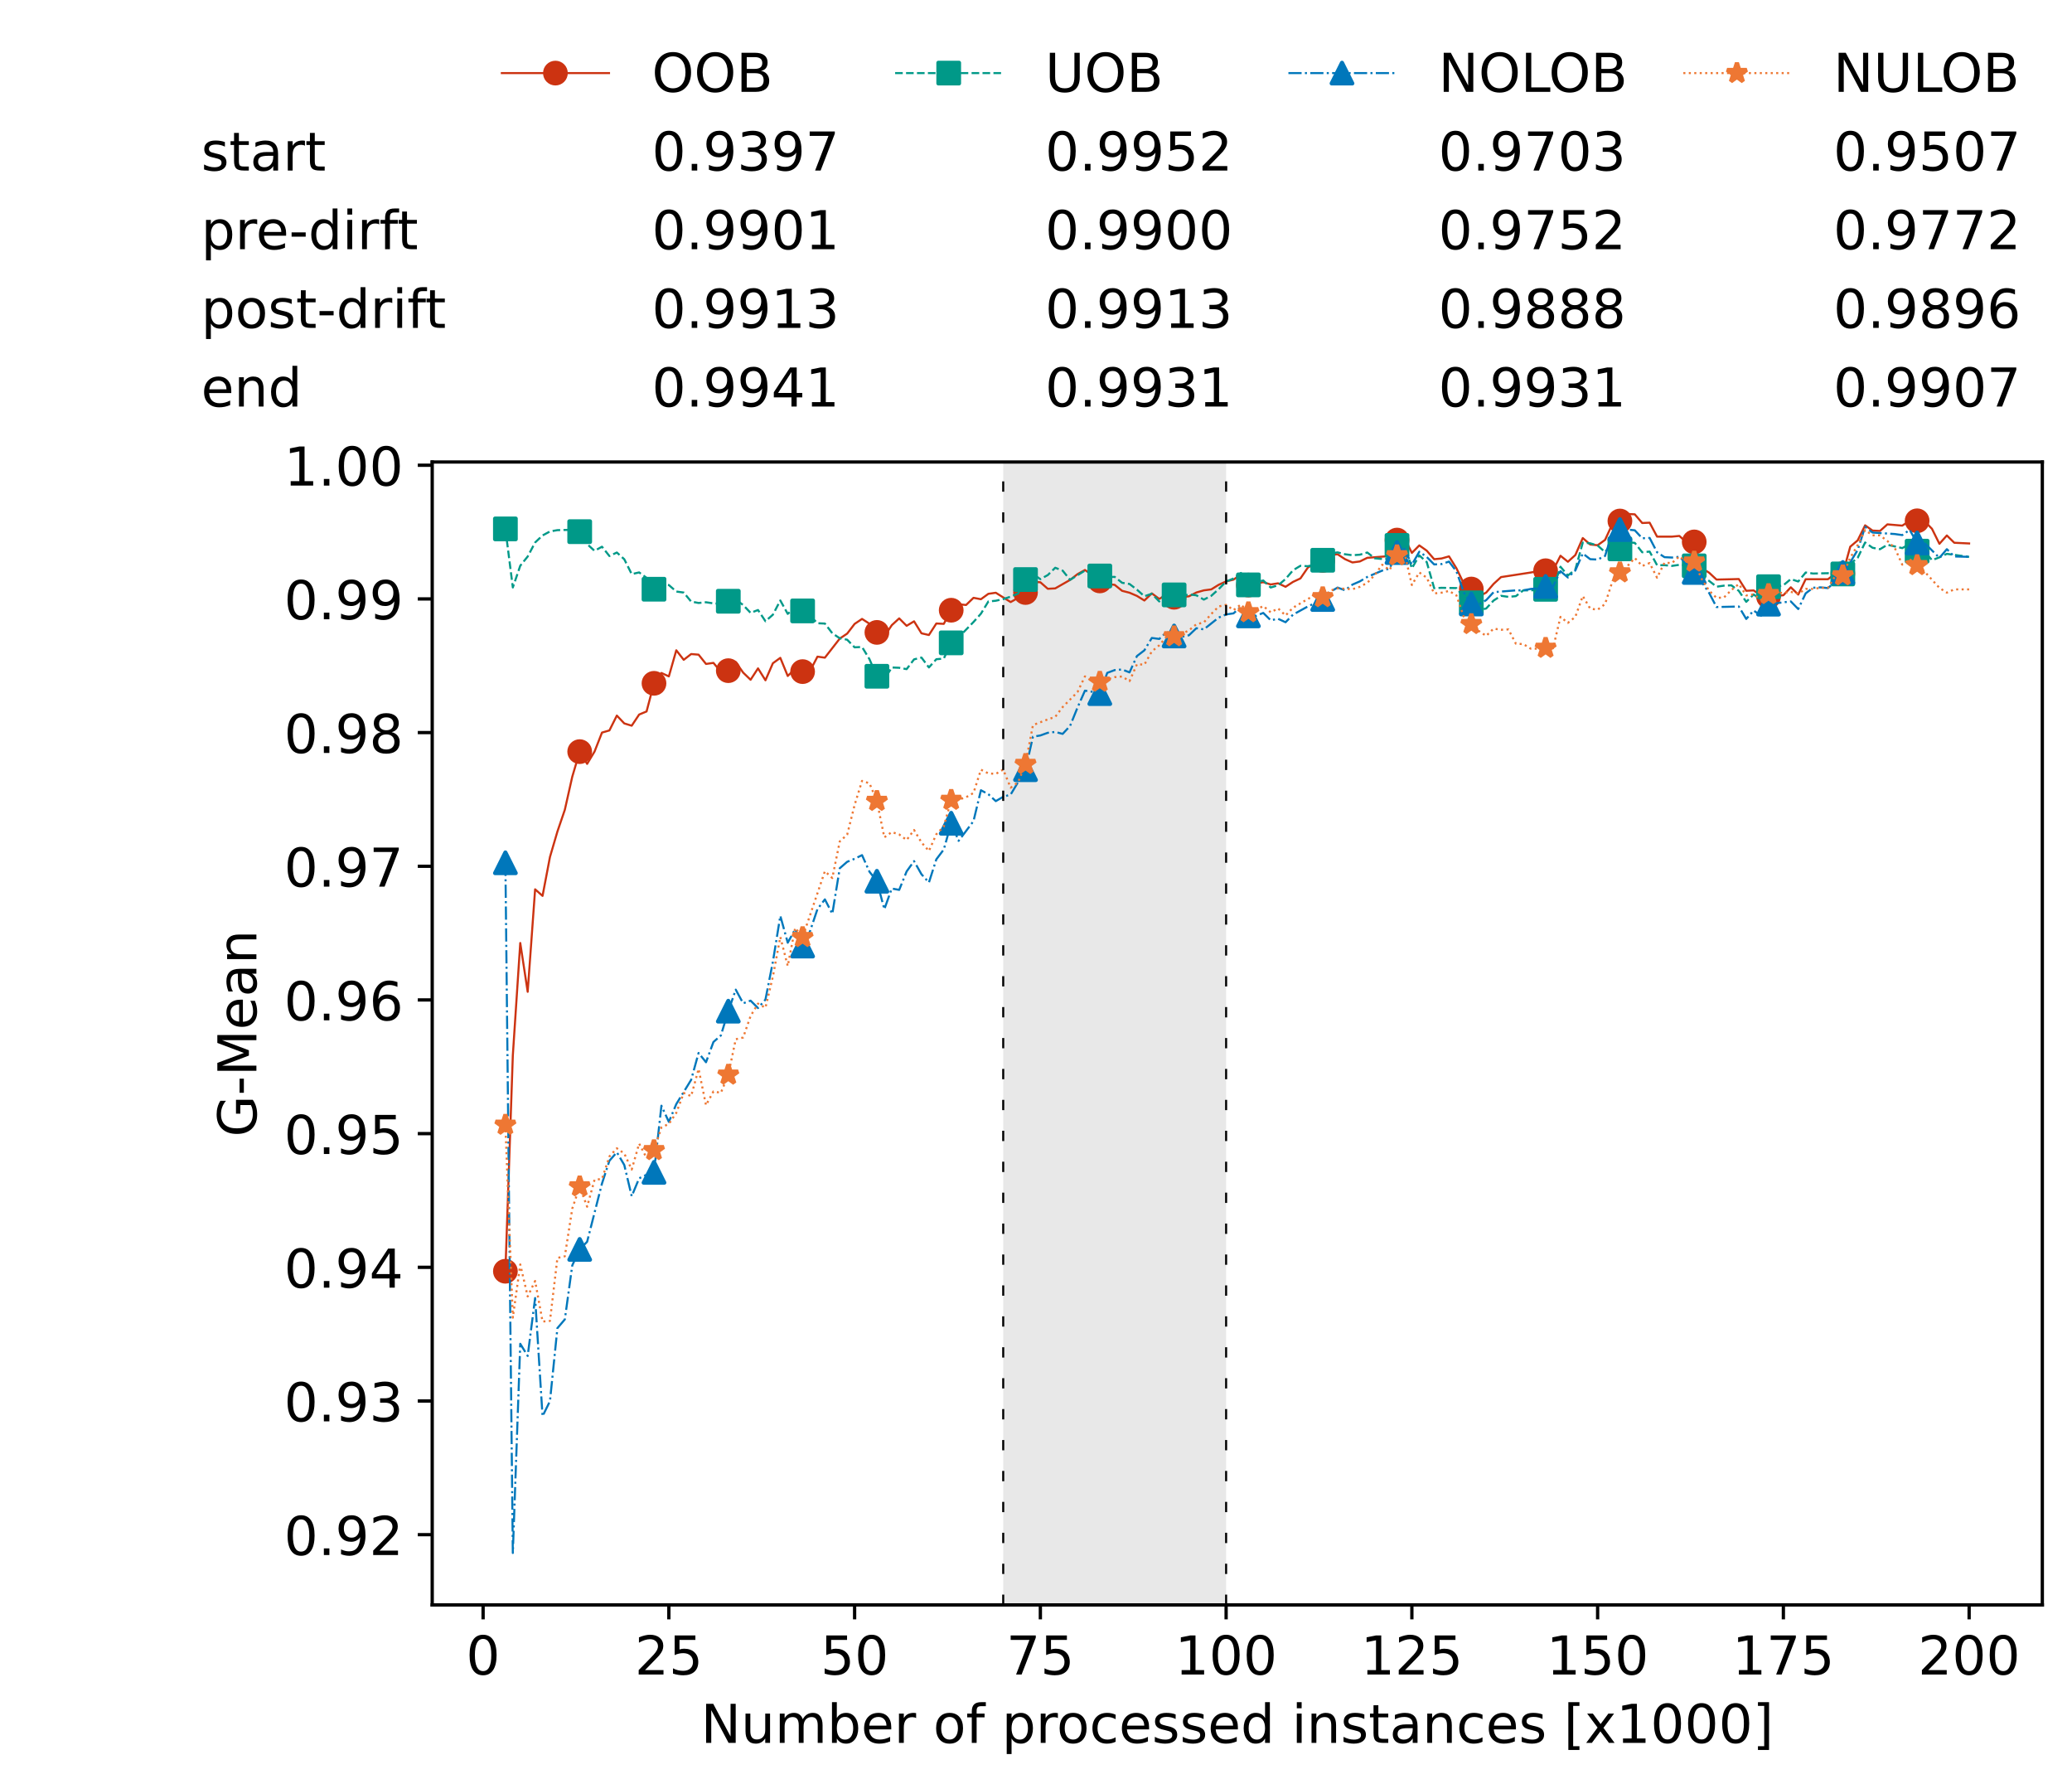 <?xml version="1.0" encoding="utf-8" standalone="no"?>
<!DOCTYPE svg PUBLIC "-//W3C//DTD SVG 1.1//EN"
  "http://www.w3.org/Graphics/SVG/1.1/DTD/svg11.dtd">
<!-- Created with matplotlib (https://matplotlib.org/) -->
<svg height="432.615pt" version="1.1" viewBox="0 0 502.65 432.615" width="502.65pt" xmlns="http://www.w3.org/2000/svg" xmlns:xlink="http://www.w3.org/1999/xlink">
 <defs>
  <style type="text/css">*{stroke-linecap:butt;stroke-linejoin:round;}</style>
 </defs>
 <g id="figure_1">
  <g id="patch_1">
   <path d="M 0 432.615 
L 502.65 432.615 
L 502.65 0 
L 0 0 
z
" style="fill:#ffffff;"/>
  </g>
  <g id="axes_1">
   <g id="patch_2">
    <path d="M 104.85 389.252 
L 495.45 389.252 
L 495.45 112.052 
L 104.85 112.052 
z
" style="fill:#ffffff;"/>
   </g>
   <g id="patch_3">
    <path clip-path="url(#p1873942c02)" d="M 297.446 389.252 
L 297.446 112.052 
L 243.372 112.052 
L 243.372 389.252 
z
" style="fill:#d3d3d3;opacity:0.5;"/>
   </g>
   <g id="matplotlib.axis_1">
    <g id="xtick_1">
     <g id="line2d_1">
      <defs>
       <path d="M 0 0 
L 0 3.5 
" id="m3eb6148e8b" style="stroke:#000000;stroke-width:0.8;"/>
      </defs>
      <g>
       <use style="stroke:#000000;stroke-width:0.8;" x="117.197" xlink:href="#m3eb6148e8b" y="389.252"/>
      </g>
     </g>
     <g id="text_1">
      <!-- 0 -->
      <g transform="translate(113.061 406.13)scale(0.13 -0.13)">
       <defs>
        <path d="M 31.781 66.406 
Q 24.172 66.406 20.328 58.906 
Q 16.5 51.422 16.5 36.375 
Q 16.5 21.391 20.328 13.891 
Q 24.172 6.391 31.781 6.391 
Q 39.453 6.391 43.281 13.891 
Q 47.125 21.391 47.125 36.375 
Q 47.125 51.422 43.281 58.906 
Q 39.453 66.406 31.781 66.406 
z
M 31.781 74.219 
Q 44.047 74.219 50.516 64.516 
Q 56.984 54.828 56.984 36.375 
Q 56.984 17.969 50.516 8.266 
Q 44.047 -1.422 31.781 -1.422 
Q 19.531 -1.422 13.062 8.266 
Q 6.594 17.969 6.594 36.375 
Q 6.594 54.828 13.062 64.516 
Q 19.531 74.219 31.781 74.219 
z
" id="DejaVuSans-48"/>
       </defs>
       <use xlink:href="#DejaVuSans-48"/>
      </g>
     </g>
    </g>
    <g id="xtick_2">
     <g id="line2d_2">
      <g>
       <use style="stroke:#000000;stroke-width:0.8;" x="162.259" xlink:href="#m3eb6148e8b" y="389.252"/>
      </g>
     </g>
     <g id="text_2">
      <!-- 25 -->
      <g transform="translate(153.988 406.13)scale(0.13 -0.13)">
       <defs>
        <path d="M 19.188 8.297 
L 53.609 8.297 
L 53.609 0 
L 7.328 0 
L 7.328 8.297 
Q 12.938 14.109 22.625 23.891 
Q 32.328 33.688 34.812 36.531 
Q 39.547 41.844 41.422 45.531 
Q 43.312 49.219 43.312 52.781 
Q 43.312 58.594 39.234 62.25 
Q 35.156 65.922 28.609 65.922 
Q 23.969 65.922 18.812 64.312 
Q 13.672 62.703 7.812 59.422 
L 7.812 69.391 
Q 13.766 71.781 18.938 73 
Q 24.125 74.219 28.422 74.219 
Q 39.75 74.219 46.484 68.547 
Q 53.219 62.891 53.219 53.422 
Q 53.219 48.922 51.531 44.891 
Q 49.859 40.875 45.406 35.406 
Q 44.188 33.984 37.641 27.219 
Q 31.109 20.453 19.188 8.297 
z
" id="DejaVuSans-50"/>
        <path d="M 10.797 72.906 
L 49.516 72.906 
L 49.516 64.594 
L 19.828 64.594 
L 19.828 46.734 
Q 21.969 47.469 24.109 47.828 
Q 26.266 48.188 28.422 48.188 
Q 40.625 48.188 47.75 41.5 
Q 54.891 34.812 54.891 23.391 
Q 54.891 11.625 47.562 5.094 
Q 40.234 -1.422 26.906 -1.422 
Q 22.312 -1.422 17.547 -0.641 
Q 12.797 0.141 7.719 1.703 
L 7.719 11.625 
Q 12.109 9.234 16.797 8.062 
Q 21.484 6.891 26.703 6.891 
Q 35.156 6.891 40.078 11.328 
Q 45.016 15.766 45.016 23.391 
Q 45.016 31 40.078 35.438 
Q 35.156 39.891 26.703 39.891 
Q 22.75 39.891 18.812 39.016 
Q 14.891 38.141 10.797 36.281 
z
" id="DejaVuSans-53"/>
       </defs>
       <use xlink:href="#DejaVuSans-50"/>
       <use x="63.623" xlink:href="#DejaVuSans-53"/>
      </g>
     </g>
    </g>
    <g id="xtick_3">
     <g id="line2d_3">
      <g>
       <use style="stroke:#000000;stroke-width:0.8;" x="207.322" xlink:href="#m3eb6148e8b" y="389.252"/>
      </g>
     </g>
     <g id="text_3">
      <!-- 50 -->
      <g transform="translate(199.05 406.13)scale(0.13 -0.13)">
       <use xlink:href="#DejaVuSans-53"/>
       <use x="63.623" xlink:href="#DejaVuSans-48"/>
      </g>
     </g>
    </g>
    <g id="xtick_4">
     <g id="line2d_4">
      <g>
       <use style="stroke:#000000;stroke-width:0.8;" x="252.384" xlink:href="#m3eb6148e8b" y="389.252"/>
      </g>
     </g>
     <g id="text_4">
      <!-- 75 -->
      <g transform="translate(244.113 406.13)scale(0.13 -0.13)">
       <defs>
        <path d="M 8.203 72.906 
L 55.078 72.906 
L 55.078 68.703 
L 28.609 0 
L 18.312 0 
L 43.219 64.594 
L 8.203 64.594 
z
" id="DejaVuSans-55"/>
       </defs>
       <use xlink:href="#DejaVuSans-55"/>
       <use x="63.623" xlink:href="#DejaVuSans-53"/>
      </g>
     </g>
    </g>
    <g id="xtick_5">
     <g id="line2d_5">
      <g>
       <use style="stroke:#000000;stroke-width:0.8;" x="297.446" xlink:href="#m3eb6148e8b" y="389.252"/>
      </g>
     </g>
     <g id="text_5">
      <!-- 100 -->
      <g transform="translate(285.039 406.13)scale(0.13 -0.13)">
       <defs>
        <path d="M 12.406 8.297 
L 28.516 8.297 
L 28.516 63.922 
L 10.984 60.406 
L 10.984 69.391 
L 28.422 72.906 
L 38.281 72.906 
L 38.281 8.297 
L 54.391 8.297 
L 54.391 0 
L 12.406 0 
z
" id="DejaVuSans-49"/>
       </defs>
       <use xlink:href="#DejaVuSans-49"/>
       <use x="63.623" xlink:href="#DejaVuSans-48"/>
       <use x="127.246" xlink:href="#DejaVuSans-48"/>
      </g>
     </g>
    </g>
    <g id="xtick_6">
     <g id="line2d_6">
      <g>
       <use style="stroke:#000000;stroke-width:0.8;" x="342.509" xlink:href="#m3eb6148e8b" y="389.252"/>
      </g>
     </g>
     <g id="text_6">
      <!-- 125 -->
      <g transform="translate(330.102 406.13)scale(0.13 -0.13)">
       <use xlink:href="#DejaVuSans-49"/>
       <use x="63.623" xlink:href="#DejaVuSans-50"/>
       <use x="127.246" xlink:href="#DejaVuSans-53"/>
      </g>
     </g>
    </g>
    <g id="xtick_7">
     <g id="line2d_7">
      <g>
       <use style="stroke:#000000;stroke-width:0.8;" x="387.571" xlink:href="#m3eb6148e8b" y="389.252"/>
      </g>
     </g>
     <g id="text_7">
      <!-- 150 -->
      <g transform="translate(375.164 406.13)scale(0.13 -0.13)">
       <use xlink:href="#DejaVuSans-49"/>
       <use x="63.623" xlink:href="#DejaVuSans-53"/>
       <use x="127.246" xlink:href="#DejaVuSans-48"/>
      </g>
     </g>
    </g>
    <g id="xtick_8">
     <g id="line2d_8">
      <g>
       <use style="stroke:#000000;stroke-width:0.8;" x="432.633" xlink:href="#m3eb6148e8b" y="389.252"/>
      </g>
     </g>
     <g id="text_8">
      <!-- 175 -->
      <g transform="translate(420.226 406.13)scale(0.13 -0.13)">
       <use xlink:href="#DejaVuSans-49"/>
       <use x="63.623" xlink:href="#DejaVuSans-55"/>
       <use x="127.246" xlink:href="#DejaVuSans-53"/>
      </g>
     </g>
    </g>
    <g id="xtick_9">
     <g id="line2d_9">
      <g>
       <use style="stroke:#000000;stroke-width:0.8;" x="477.695" xlink:href="#m3eb6148e8b" y="389.252"/>
      </g>
     </g>
     <g id="text_9">
      <!-- 200 -->
      <g transform="translate(465.289 406.13)scale(0.13 -0.13)">
       <use xlink:href="#DejaVuSans-50"/>
       <use x="63.623" xlink:href="#DejaVuSans-48"/>
       <use x="127.246" xlink:href="#DejaVuSans-48"/>
      </g>
     </g>
    </g>
    <g id="text_10">
     <!-- Number of processed instances [x1000] -->
     <g transform="translate(170.025 422.711)scale(0.13 -0.13)">
      <defs>
       <path d="M 9.812 72.906 
L 23.094 72.906 
L 55.422 11.922 
L 55.422 72.906 
L 64.984 72.906 
L 64.984 0 
L 51.703 0 
L 19.391 60.984 
L 19.391 0 
L 9.812 0 
z
" id="DejaVuSans-78"/>
       <path d="M 8.5 21.578 
L 8.5 54.688 
L 17.484 54.688 
L 17.484 21.922 
Q 17.484 14.156 20.5 10.266 
Q 23.531 6.391 29.594 6.391 
Q 36.859 6.391 41.078 11.031 
Q 45.312 15.672 45.312 23.688 
L 45.312 54.688 
L 54.297 54.688 
L 54.297 0 
L 45.312 0 
L 45.312 8.406 
Q 42.047 3.422 37.719 1 
Q 33.406 -1.422 27.688 -1.422 
Q 18.266 -1.422 13.375 4.438 
Q 8.5 10.297 8.5 21.578 
z
M 31.109 56 
z
" id="DejaVuSans-117"/>
       <path d="M 52 44.188 
Q 55.375 50.25 60.062 53.125 
Q 64.75 56 71.094 56 
Q 79.641 56 84.281 50.016 
Q 88.922 44.047 88.922 33.016 
L 88.922 0 
L 79.891 0 
L 79.891 32.719 
Q 79.891 40.578 77.094 44.375 
Q 74.312 48.188 68.609 48.188 
Q 61.625 48.188 57.562 43.547 
Q 53.516 38.922 53.516 30.906 
L 53.516 0 
L 44.484 0 
L 44.484 32.719 
Q 44.484 40.625 41.703 44.406 
Q 38.922 48.188 33.109 48.188 
Q 26.219 48.188 22.156 43.531 
Q 18.109 38.875 18.109 30.906 
L 18.109 0 
L 9.078 0 
L 9.078 54.688 
L 18.109 54.688 
L 18.109 46.188 
Q 21.188 51.219 25.484 53.609 
Q 29.781 56 35.688 56 
Q 41.656 56 45.828 52.969 
Q 50 49.953 52 44.188 
z
" id="DejaVuSans-109"/>
       <path d="M 48.688 27.297 
Q 48.688 37.203 44.609 42.844 
Q 40.531 48.484 33.406 48.484 
Q 26.266 48.484 22.188 42.844 
Q 18.109 37.203 18.109 27.297 
Q 18.109 17.391 22.188 11.75 
Q 26.266 6.109 33.406 6.109 
Q 40.531 6.109 44.609 11.75 
Q 48.688 17.391 48.688 27.297 
z
M 18.109 46.391 
Q 20.953 51.266 25.266 53.625 
Q 29.594 56 35.594 56 
Q 45.562 56 51.781 48.094 
Q 58.016 40.188 58.016 27.297 
Q 58.016 14.406 51.781 6.484 
Q 45.562 -1.422 35.594 -1.422 
Q 29.594 -1.422 25.266 0.953 
Q 20.953 3.328 18.109 8.203 
L 18.109 0 
L 9.078 0 
L 9.078 75.984 
L 18.109 75.984 
z
" id="DejaVuSans-98"/>
       <path d="M 56.203 29.594 
L 56.203 25.203 
L 14.891 25.203 
Q 15.484 15.922 20.484 11.062 
Q 25.484 6.203 34.422 6.203 
Q 39.594 6.203 44.453 7.469 
Q 49.312 8.734 54.109 11.281 
L 54.109 2.781 
Q 49.266 0.734 44.188 -0.344 
Q 39.109 -1.422 33.891 -1.422 
Q 20.797 -1.422 13.156 6.188 
Q 5.516 13.812 5.516 26.812 
Q 5.516 40.234 12.766 48.109 
Q 20.016 56 32.328 56 
Q 43.359 56 49.781 48.891 
Q 56.203 41.797 56.203 29.594 
z
M 47.219 32.234 
Q 47.125 39.594 43.094 43.984 
Q 39.062 48.391 32.422 48.391 
Q 24.906 48.391 20.391 44.141 
Q 15.875 39.891 15.188 32.172 
z
" id="DejaVuSans-101"/>
       <path d="M 41.109 46.297 
Q 39.594 47.172 37.812 47.578 
Q 36.031 48 33.891 48 
Q 26.266 48 22.188 43.047 
Q 18.109 38.094 18.109 28.812 
L 18.109 0 
L 9.078 0 
L 9.078 54.688 
L 18.109 54.688 
L 18.109 46.188 
Q 20.953 51.172 25.484 53.578 
Q 30.031 56 36.531 56 
Q 37.453 56 38.578 55.875 
Q 39.703 55.766 41.062 55.516 
z
" id="DejaVuSans-114"/>
       <path id="DejaVuSans-32"/>
       <path d="M 30.609 48.391 
Q 23.391 48.391 19.188 42.75 
Q 14.984 37.109 14.984 27.297 
Q 14.984 17.484 19.156 11.844 
Q 23.344 6.203 30.609 6.203 
Q 37.797 6.203 41.984 11.859 
Q 46.188 17.531 46.188 27.297 
Q 46.188 37.016 41.984 42.703 
Q 37.797 48.391 30.609 48.391 
z
M 30.609 56 
Q 42.328 56 49.016 48.375 
Q 55.719 40.766 55.719 27.297 
Q 55.719 13.875 49.016 6.219 
Q 42.328 -1.422 30.609 -1.422 
Q 18.844 -1.422 12.172 6.219 
Q 5.516 13.875 5.516 27.297 
Q 5.516 40.766 12.172 48.375 
Q 18.844 56 30.609 56 
z
" id="DejaVuSans-111"/>
       <path d="M 37.109 75.984 
L 37.109 68.5 
L 28.516 68.5 
Q 23.688 68.5 21.797 66.547 
Q 19.922 64.594 19.922 59.516 
L 19.922 54.688 
L 34.719 54.688 
L 34.719 47.703 
L 19.922 47.703 
L 19.922 0 
L 10.891 0 
L 10.891 47.703 
L 2.297 47.703 
L 2.297 54.688 
L 10.891 54.688 
L 10.891 58.5 
Q 10.891 67.625 15.141 71.797 
Q 19.391 75.984 28.609 75.984 
z
" id="DejaVuSans-102"/>
       <path d="M 18.109 8.203 
L 18.109 -20.797 
L 9.078 -20.797 
L 9.078 54.688 
L 18.109 54.688 
L 18.109 46.391 
Q 20.953 51.266 25.266 53.625 
Q 29.594 56 35.594 56 
Q 45.562 56 51.781 48.094 
Q 58.016 40.188 58.016 27.297 
Q 58.016 14.406 51.781 6.484 
Q 45.562 -1.422 35.594 -1.422 
Q 29.594 -1.422 25.266 0.953 
Q 20.953 3.328 18.109 8.203 
z
M 48.688 27.297 
Q 48.688 37.203 44.609 42.844 
Q 40.531 48.484 33.406 48.484 
Q 26.266 48.484 22.188 42.844 
Q 18.109 37.203 18.109 27.297 
Q 18.109 17.391 22.188 11.75 
Q 26.266 6.109 33.406 6.109 
Q 40.531 6.109 44.609 11.75 
Q 48.688 17.391 48.688 27.297 
z
" id="DejaVuSans-112"/>
       <path d="M 48.781 52.594 
L 48.781 44.188 
Q 44.969 46.297 41.141 47.344 
Q 37.312 48.391 33.406 48.391 
Q 24.656 48.391 19.812 42.844 
Q 14.984 37.312 14.984 27.297 
Q 14.984 17.281 19.812 11.734 
Q 24.656 6.203 33.406 6.203 
Q 37.312 6.203 41.141 7.25 
Q 44.969 8.297 48.781 10.406 
L 48.781 2.094 
Q 45.016 0.344 40.984 -0.531 
Q 36.969 -1.422 32.422 -1.422 
Q 20.062 -1.422 12.781 6.344 
Q 5.516 14.109 5.516 27.297 
Q 5.516 40.672 12.859 48.328 
Q 20.219 56 33.016 56 
Q 37.156 56 41.109 55.141 
Q 45.062 54.297 48.781 52.594 
z
" id="DejaVuSans-99"/>
       <path d="M 44.281 53.078 
L 44.281 44.578 
Q 40.484 46.531 36.375 47.5 
Q 32.281 48.484 27.875 48.484 
Q 21.188 48.484 17.844 46.438 
Q 14.5 44.391 14.5 40.281 
Q 14.5 37.156 16.891 35.375 
Q 19.281 33.594 26.516 31.984 
L 29.594 31.297 
Q 39.156 29.25 43.188 25.516 
Q 47.219 21.781 47.219 15.094 
Q 47.219 7.469 41.188 3.016 
Q 35.156 -1.422 24.609 -1.422 
Q 20.219 -1.422 15.453 -0.562 
Q 10.688 0.297 5.422 2 
L 5.422 11.281 
Q 10.406 8.688 15.234 7.391 
Q 20.062 6.109 24.812 6.109 
Q 31.156 6.109 34.562 8.281 
Q 37.984 10.453 37.984 14.406 
Q 37.984 18.062 35.516 20.016 
Q 33.062 21.969 24.703 23.781 
L 21.578 24.516 
Q 13.234 26.266 9.516 29.906 
Q 5.812 33.547 5.812 39.891 
Q 5.812 47.609 11.281 51.797 
Q 16.75 56 26.812 56 
Q 31.781 56 36.172 55.266 
Q 40.578 54.547 44.281 53.078 
z
" id="DejaVuSans-115"/>
       <path d="M 45.406 46.391 
L 45.406 75.984 
L 54.391 75.984 
L 54.391 0 
L 45.406 0 
L 45.406 8.203 
Q 42.578 3.328 38.25 0.953 
Q 33.938 -1.422 27.875 -1.422 
Q 17.969 -1.422 11.734 6.484 
Q 5.516 14.406 5.516 27.297 
Q 5.516 40.188 11.734 48.094 
Q 17.969 56 27.875 56 
Q 33.938 56 38.25 53.625 
Q 42.578 51.266 45.406 46.391 
z
M 14.797 27.297 
Q 14.797 17.391 18.875 11.75 
Q 22.953 6.109 30.078 6.109 
Q 37.203 6.109 41.297 11.75 
Q 45.406 17.391 45.406 27.297 
Q 45.406 37.203 41.297 42.844 
Q 37.203 48.484 30.078 48.484 
Q 22.953 48.484 18.875 42.844 
Q 14.797 37.203 14.797 27.297 
z
" id="DejaVuSans-100"/>
       <path d="M 9.422 54.688 
L 18.406 54.688 
L 18.406 0 
L 9.422 0 
z
M 9.422 75.984 
L 18.406 75.984 
L 18.406 64.594 
L 9.422 64.594 
z
" id="DejaVuSans-105"/>
       <path d="M 54.891 33.016 
L 54.891 0 
L 45.906 0 
L 45.906 32.719 
Q 45.906 40.484 42.875 44.328 
Q 39.844 48.188 33.797 48.188 
Q 26.516 48.188 22.312 43.547 
Q 18.109 38.922 18.109 30.906 
L 18.109 0 
L 9.078 0 
L 9.078 54.688 
L 18.109 54.688 
L 18.109 46.188 
Q 21.344 51.125 25.703 53.562 
Q 30.078 56 35.797 56 
Q 45.219 56 50.047 50.172 
Q 54.891 44.344 54.891 33.016 
z
" id="DejaVuSans-110"/>
       <path d="M 18.312 70.219 
L 18.312 54.688 
L 36.812 54.688 
L 36.812 47.703 
L 18.312 47.703 
L 18.312 18.016 
Q 18.312 11.328 20.141 9.422 
Q 21.969 7.516 27.594 7.516 
L 36.812 7.516 
L 36.812 0 
L 27.594 0 
Q 17.188 0 13.234 3.875 
Q 9.281 7.766 9.281 18.016 
L 9.281 47.703 
L 2.688 47.703 
L 2.688 54.688 
L 9.281 54.688 
L 9.281 70.219 
z
" id="DejaVuSans-116"/>
       <path d="M 34.281 27.484 
Q 23.391 27.484 19.188 25 
Q 14.984 22.516 14.984 16.5 
Q 14.984 11.719 18.141 8.906 
Q 21.297 6.109 26.703 6.109 
Q 34.188 6.109 38.703 11.406 
Q 43.219 16.703 43.219 25.484 
L 43.219 27.484 
z
M 52.203 31.203 
L 52.203 0 
L 43.219 0 
L 43.219 8.297 
Q 40.141 3.328 35.547 0.953 
Q 30.953 -1.422 24.312 -1.422 
Q 15.922 -1.422 10.953 3.297 
Q 6 8.016 6 15.922 
Q 6 25.141 12.172 29.828 
Q 18.359 34.516 30.609 34.516 
L 43.219 34.516 
L 43.219 35.406 
Q 43.219 41.609 39.141 45 
Q 35.062 48.391 27.688 48.391 
Q 23 48.391 18.547 47.266 
Q 14.109 46.141 10.016 43.891 
L 10.016 52.203 
Q 14.938 54.109 19.578 55.047 
Q 24.219 56 28.609 56 
Q 40.484 56 46.344 49.844 
Q 52.203 43.703 52.203 31.203 
z
" id="DejaVuSans-97"/>
       <path d="M 8.594 75.984 
L 29.297 75.984 
L 29.297 69 
L 17.578 69 
L 17.578 -6.203 
L 29.297 -6.203 
L 29.297 -13.188 
L 8.594 -13.188 
z
" id="DejaVuSans-91"/>
       <path d="M 54.891 54.688 
L 35.109 28.078 
L 55.906 0 
L 45.312 0 
L 29.391 21.484 
L 13.484 0 
L 2.875 0 
L 24.125 28.609 
L 4.688 54.688 
L 15.281 54.688 
L 29.781 35.203 
L 44.281 54.688 
z
" id="DejaVuSans-120"/>
       <path d="M 30.422 75.984 
L 30.422 -13.188 
L 9.719 -13.188 
L 9.719 -6.203 
L 21.391 -6.203 
L 21.391 69 
L 9.719 69 
L 9.719 75.984 
z
" id="DejaVuSans-93"/>
      </defs>
      <use xlink:href="#DejaVuSans-78"/>
      <use x="74.805" xlink:href="#DejaVuSans-117"/>
      <use x="138.184" xlink:href="#DejaVuSans-109"/>
      <use x="235.596" xlink:href="#DejaVuSans-98"/>
      <use x="299.072" xlink:href="#DejaVuSans-101"/>
      <use x="360.596" xlink:href="#DejaVuSans-114"/>
      <use x="401.709" xlink:href="#DejaVuSans-32"/>
      <use x="433.496" xlink:href="#DejaVuSans-111"/>
      <use x="494.678" xlink:href="#DejaVuSans-102"/>
      <use x="529.883" xlink:href="#DejaVuSans-32"/>
      <use x="561.67" xlink:href="#DejaVuSans-112"/>
      <use x="625.146" xlink:href="#DejaVuSans-114"/>
      <use x="664.01" xlink:href="#DejaVuSans-111"/>
      <use x="725.191" xlink:href="#DejaVuSans-99"/>
      <use x="780.172" xlink:href="#DejaVuSans-101"/>
      <use x="841.695" xlink:href="#DejaVuSans-115"/>
      <use x="893.795" xlink:href="#DejaVuSans-115"/>
      <use x="945.895" xlink:href="#DejaVuSans-101"/>
      <use x="1007.418" xlink:href="#DejaVuSans-100"/>
      <use x="1070.895" xlink:href="#DejaVuSans-32"/>
      <use x="1102.682" xlink:href="#DejaVuSans-105"/>
      <use x="1130.465" xlink:href="#DejaVuSans-110"/>
      <use x="1193.844" xlink:href="#DejaVuSans-115"/>
      <use x="1245.943" xlink:href="#DejaVuSans-116"/>
      <use x="1285.152" xlink:href="#DejaVuSans-97"/>
      <use x="1346.432" xlink:href="#DejaVuSans-110"/>
      <use x="1409.811" xlink:href="#DejaVuSans-99"/>
      <use x="1464.791" xlink:href="#DejaVuSans-101"/>
      <use x="1526.314" xlink:href="#DejaVuSans-115"/>
      <use x="1578.414" xlink:href="#DejaVuSans-32"/>
      <use x="1610.201" xlink:href="#DejaVuSans-91"/>
      <use x="1649.215" xlink:href="#DejaVuSans-120"/>
      <use x="1708.395" xlink:href="#DejaVuSans-49"/>
      <use x="1772.018" xlink:href="#DejaVuSans-48"/>
      <use x="1835.641" xlink:href="#DejaVuSans-48"/>
      <use x="1899.264" xlink:href="#DejaVuSans-48"/>
      <use x="1962.887" xlink:href="#DejaVuSans-93"/>
     </g>
    </g>
   </g>
   <g id="matplotlib.axis_2">
    <g id="ytick_1">
     <g id="line2d_10">
      <defs>
       <path d="M 0 0 
L -3.5 0 
" id="m9b5f524222" style="stroke:#000000;stroke-width:0.8;"/>
      </defs>
      <g>
       <use style="stroke:#000000;stroke-width:0.8;" x="104.85" xlink:href="#m9b5f524222" y="372.21"/>
      </g>
     </g>
     <g id="text_11">
      <!-- 0.92 -->
      <g transform="translate(68.905 377.149)scale(0.13 -0.13)">
       <defs>
        <path d="M 10.688 12.406 
L 21 12.406 
L 21 0 
L 10.688 0 
z
" id="DejaVuSans-46"/>
        <path d="M 10.984 1.516 
L 10.984 10.5 
Q 14.703 8.734 18.5 7.812 
Q 22.312 6.891 25.984 6.891 
Q 35.75 6.891 40.891 13.453 
Q 46.047 20.016 46.781 33.406 
Q 43.953 29.203 39.594 26.953 
Q 35.25 24.703 29.984 24.703 
Q 19.047 24.703 12.672 31.312 
Q 6.297 37.938 6.297 49.422 
Q 6.297 60.641 12.938 67.422 
Q 19.578 74.219 30.609 74.219 
Q 43.266 74.219 49.922 64.516 
Q 56.594 54.828 56.594 36.375 
Q 56.594 19.141 48.406 8.859 
Q 40.234 -1.422 26.422 -1.422 
Q 22.703 -1.422 18.891 -0.688 
Q 15.094 0.047 10.984 1.516 
z
M 30.609 32.422 
Q 37.25 32.422 41.125 36.953 
Q 45.016 41.5 45.016 49.422 
Q 45.016 57.281 41.125 61.844 
Q 37.25 66.406 30.609 66.406 
Q 23.969 66.406 20.094 61.844 
Q 16.219 57.281 16.219 49.422 
Q 16.219 41.5 20.094 36.953 
Q 23.969 32.422 30.609 32.422 
z
" id="DejaVuSans-57"/>
       </defs>
       <use xlink:href="#DejaVuSans-48"/>
       <use x="63.623" xlink:href="#DejaVuSans-46"/>
       <use x="95.41" xlink:href="#DejaVuSans-57"/>
       <use x="159.033" xlink:href="#DejaVuSans-50"/>
      </g>
     </g>
    </g>
    <g id="ytick_2">
     <g id="line2d_11">
      <g>
       <use style="stroke:#000000;stroke-width:0.8;" x="104.85" xlink:href="#m9b5f524222" y="339.788"/>
      </g>
     </g>
     <g id="text_12">
      <!-- 0.93 -->
      <g transform="translate(68.905 344.727)scale(0.13 -0.13)">
       <defs>
        <path d="M 40.578 39.312 
Q 47.656 37.797 51.625 33 
Q 55.609 28.219 55.609 21.188 
Q 55.609 10.406 48.188 4.484 
Q 40.766 -1.422 27.094 -1.422 
Q 22.516 -1.422 17.656 -0.516 
Q 12.797 0.391 7.625 2.203 
L 7.625 11.719 
Q 11.719 9.328 16.594 8.109 
Q 21.484 6.891 26.812 6.891 
Q 36.078 6.891 40.938 10.547 
Q 45.797 14.203 45.797 21.188 
Q 45.797 27.641 41.281 31.266 
Q 36.766 34.906 28.719 34.906 
L 20.219 34.906 
L 20.219 43.016 
L 29.109 43.016 
Q 36.375 43.016 40.234 45.922 
Q 44.094 48.828 44.094 54.297 
Q 44.094 59.906 40.109 62.906 
Q 36.141 65.922 28.719 65.922 
Q 24.656 65.922 20.016 65.031 
Q 15.375 64.156 9.812 62.312 
L 9.812 71.094 
Q 15.438 72.656 20.344 73.438 
Q 25.25 74.219 29.594 74.219 
Q 40.828 74.219 47.359 69.109 
Q 53.906 64.016 53.906 55.328 
Q 53.906 49.266 50.438 45.094 
Q 46.969 40.922 40.578 39.312 
z
" id="DejaVuSans-51"/>
       </defs>
       <use xlink:href="#DejaVuSans-48"/>
       <use x="63.623" xlink:href="#DejaVuSans-46"/>
       <use x="95.41" xlink:href="#DejaVuSans-57"/>
       <use x="159.033" xlink:href="#DejaVuSans-51"/>
      </g>
     </g>
    </g>
    <g id="ytick_3">
     <g id="line2d_12">
      <g>
       <use style="stroke:#000000;stroke-width:0.8;" x="104.85" xlink:href="#m9b5f524222" y="307.366"/>
      </g>
     </g>
     <g id="text_13">
      <!-- 0.94 -->
      <g transform="translate(68.905 312.305)scale(0.13 -0.13)">
       <defs>
        <path d="M 37.797 64.312 
L 12.891 25.391 
L 37.797 25.391 
z
M 35.203 72.906 
L 47.609 72.906 
L 47.609 25.391 
L 58.016 25.391 
L 58.016 17.188 
L 47.609 17.188 
L 47.609 0 
L 37.797 0 
L 37.797 17.188 
L 4.891 17.188 
L 4.891 26.703 
z
" id="DejaVuSans-52"/>
       </defs>
       <use xlink:href="#DejaVuSans-48"/>
       <use x="63.623" xlink:href="#DejaVuSans-46"/>
       <use x="95.41" xlink:href="#DejaVuSans-57"/>
       <use x="159.033" xlink:href="#DejaVuSans-52"/>
      </g>
     </g>
    </g>
    <g id="ytick_4">
     <g id="line2d_13">
      <g>
       <use style="stroke:#000000;stroke-width:0.8;" x="104.85" xlink:href="#m9b5f524222" y="274.944"/>
      </g>
     </g>
     <g id="text_14">
      <!-- 0.95 -->
      <g transform="translate(68.905 279.883)scale(0.13 -0.13)">
       <use xlink:href="#DejaVuSans-48"/>
       <use x="63.623" xlink:href="#DejaVuSans-46"/>
       <use x="95.41" xlink:href="#DejaVuSans-57"/>
       <use x="159.033" xlink:href="#DejaVuSans-53"/>
      </g>
     </g>
    </g>
    <g id="ytick_5">
     <g id="line2d_14">
      <g>
       <use style="stroke:#000000;stroke-width:0.8;" x="104.85" xlink:href="#m9b5f524222" y="242.522"/>
      </g>
     </g>
     <g id="text_15">
      <!-- 0.96 -->
      <g transform="translate(68.905 247.461)scale(0.13 -0.13)">
       <defs>
        <path d="M 33.016 40.375 
Q 26.375 40.375 22.484 35.828 
Q 18.609 31.297 18.609 23.391 
Q 18.609 15.531 22.484 10.953 
Q 26.375 6.391 33.016 6.391 
Q 39.656 6.391 43.531 10.953 
Q 47.406 15.531 47.406 23.391 
Q 47.406 31.297 43.531 35.828 
Q 39.656 40.375 33.016 40.375 
z
M 52.594 71.297 
L 52.594 62.312 
Q 48.875 64.062 45.094 64.984 
Q 41.312 65.922 37.594 65.922 
Q 27.828 65.922 22.672 59.328 
Q 17.531 52.734 16.797 39.406 
Q 19.672 43.656 24.016 45.922 
Q 28.375 48.188 33.594 48.188 
Q 44.578 48.188 50.953 41.516 
Q 57.328 34.859 57.328 23.391 
Q 57.328 12.156 50.688 5.359 
Q 44.047 -1.422 33.016 -1.422 
Q 20.359 -1.422 13.672 8.266 
Q 6.984 17.969 6.984 36.375 
Q 6.984 53.656 15.188 63.938 
Q 23.391 74.219 37.203 74.219 
Q 40.922 74.219 44.703 73.484 
Q 48.484 72.75 52.594 71.297 
z
" id="DejaVuSans-54"/>
       </defs>
       <use xlink:href="#DejaVuSans-48"/>
       <use x="63.623" xlink:href="#DejaVuSans-46"/>
       <use x="95.41" xlink:href="#DejaVuSans-57"/>
       <use x="159.033" xlink:href="#DejaVuSans-54"/>
      </g>
     </g>
    </g>
    <g id="ytick_6">
     <g id="line2d_15">
      <g>
       <use style="stroke:#000000;stroke-width:0.8;" x="104.85" xlink:href="#m9b5f524222" y="210.1"/>
      </g>
     </g>
     <g id="text_16">
      <!-- 0.97 -->
      <g transform="translate(68.905 215.039)scale(0.13 -0.13)">
       <use xlink:href="#DejaVuSans-48"/>
       <use x="63.623" xlink:href="#DejaVuSans-46"/>
       <use x="95.41" xlink:href="#DejaVuSans-57"/>
       <use x="159.033" xlink:href="#DejaVuSans-55"/>
      </g>
     </g>
    </g>
    <g id="ytick_7">
     <g id="line2d_16">
      <g>
       <use style="stroke:#000000;stroke-width:0.8;" x="104.85" xlink:href="#m9b5f524222" y="177.678"/>
      </g>
     </g>
     <g id="text_17">
      <!-- 0.98 -->
      <g transform="translate(68.905 182.617)scale(0.13 -0.13)">
       <defs>
        <path d="M 31.781 34.625 
Q 24.75 34.625 20.719 30.859 
Q 16.703 27.094 16.703 20.516 
Q 16.703 13.922 20.719 10.156 
Q 24.75 6.391 31.781 6.391 
Q 38.812 6.391 42.859 10.172 
Q 46.922 13.969 46.922 20.516 
Q 46.922 27.094 42.891 30.859 
Q 38.875 34.625 31.781 34.625 
z
M 21.922 38.812 
Q 15.578 40.375 12.031 44.719 
Q 8.5 49.078 8.5 55.328 
Q 8.5 64.062 14.719 69.141 
Q 20.953 74.219 31.781 74.219 
Q 42.672 74.219 48.875 69.141 
Q 55.078 64.062 55.078 55.328 
Q 55.078 49.078 51.531 44.719 
Q 48 40.375 41.703 38.812 
Q 48.828 37.156 52.797 32.312 
Q 56.781 27.484 56.781 20.516 
Q 56.781 9.906 50.312 4.234 
Q 43.844 -1.422 31.781 -1.422 
Q 19.734 -1.422 13.25 4.234 
Q 6.781 9.906 6.781 20.516 
Q 6.781 27.484 10.781 32.312 
Q 14.797 37.156 21.922 38.812 
z
M 18.312 54.391 
Q 18.312 48.734 21.844 45.562 
Q 25.391 42.391 31.781 42.391 
Q 38.141 42.391 41.719 45.562 
Q 45.312 48.734 45.312 54.391 
Q 45.312 60.062 41.719 63.234 
Q 38.141 66.406 31.781 66.406 
Q 25.391 66.406 21.844 63.234 
Q 18.312 60.062 18.312 54.391 
z
" id="DejaVuSans-56"/>
       </defs>
       <use xlink:href="#DejaVuSans-48"/>
       <use x="63.623" xlink:href="#DejaVuSans-46"/>
       <use x="95.41" xlink:href="#DejaVuSans-57"/>
       <use x="159.033" xlink:href="#DejaVuSans-56"/>
      </g>
     </g>
    </g>
    <g id="ytick_8">
     <g id="line2d_17">
      <g>
       <use style="stroke:#000000;stroke-width:0.8;" x="104.85" xlink:href="#m9b5f524222" y="145.256"/>
      </g>
     </g>
     <g id="text_18">
      <!-- 0.99 -->
      <g transform="translate(68.905 150.195)scale(0.13 -0.13)">
       <use xlink:href="#DejaVuSans-48"/>
       <use x="63.623" xlink:href="#DejaVuSans-46"/>
       <use x="95.41" xlink:href="#DejaVuSans-57"/>
       <use x="159.033" xlink:href="#DejaVuSans-57"/>
      </g>
     </g>
    </g>
    <g id="ytick_9">
     <g id="line2d_18">
      <g>
       <use style="stroke:#000000;stroke-width:0.8;" x="104.85" xlink:href="#m9b5f524222" y="112.834"/>
      </g>
     </g>
     <g id="text_19">
      <!-- 1.00 -->
      <g transform="translate(68.905 117.773)scale(0.13 -0.13)">
       <use xlink:href="#DejaVuSans-49"/>
       <use x="63.623" xlink:href="#DejaVuSans-46"/>
       <use x="95.41" xlink:href="#DejaVuSans-48"/>
       <use x="159.033" xlink:href="#DejaVuSans-48"/>
      </g>
     </g>
    </g>
    <g id="text_20">
     <!-- G-Mean -->
     <g transform="translate(62.201 275.744)rotate(-90)scale(0.13 -0.13)">
      <defs>
       <path d="M 59.516 10.406 
L 59.516 29.984 
L 43.406 29.984 
L 43.406 38.094 
L 69.281 38.094 
L 69.281 6.781 
Q 63.578 2.734 56.688 0.656 
Q 49.812 -1.422 42 -1.422 
Q 24.906 -1.422 15.25 8.562 
Q 5.609 18.562 5.609 36.375 
Q 5.609 54.25 15.25 64.234 
Q 24.906 74.219 42 74.219 
Q 49.125 74.219 55.547 72.453 
Q 61.969 70.703 67.391 67.281 
L 67.391 56.781 
Q 61.922 61.422 55.766 63.766 
Q 49.609 66.109 42.828 66.109 
Q 29.438 66.109 22.719 58.641 
Q 16.016 51.172 16.016 36.375 
Q 16.016 21.625 22.719 14.156 
Q 29.438 6.688 42.828 6.688 
Q 48.047 6.688 52.141 7.594 
Q 56.25 8.5 59.516 10.406 
z
" id="DejaVuSans-71"/>
       <path d="M 4.891 31.391 
L 31.203 31.391 
L 31.203 23.391 
L 4.891 23.391 
z
" id="DejaVuSans-45"/>
       <path d="M 9.812 72.906 
L 24.516 72.906 
L 43.109 23.297 
L 61.812 72.906 
L 76.516 72.906 
L 76.516 0 
L 66.891 0 
L 66.891 64.016 
L 48.094 14.016 
L 38.188 14.016 
L 19.391 64.016 
L 19.391 0 
L 9.812 0 
z
" id="DejaVuSans-77"/>
      </defs>
      <use xlink:href="#DejaVuSans-71"/>
      <use x="77.49" xlink:href="#DejaVuSans-45"/>
      <use x="113.574" xlink:href="#DejaVuSans-77"/>
      <use x="199.854" xlink:href="#DejaVuSans-101"/>
      <use x="261.377" xlink:href="#DejaVuSans-97"/>
      <use x="322.656" xlink:href="#DejaVuSans-110"/>
     </g>
    </g>
   </g>
   <g id="line2d_19"/>
   <g id="line2d_20"/>
   <g id="line2d_21"/>
   <g id="line2d_22"/>
   <g id="line2d_23"/>
   <g id="line2d_24">
    <path clip-path="url(#p1873942c02)" d="M 122.605 308.32 
L 124.407 256.001 
L 126.21 228.707 
L 128.012 240.55 
L 129.815 215.687 
L 131.617 217.284 
L 133.419 207.837 
L 135.222 201.686 
L 137.024 196.398 
L 138.827 188.381 
L 140.629 182.295 
L 142.432 185.265 
L 144.234 182.275 
L 146.037 177.677 
L 147.839 177.152 
L 149.642 173.553 
L 151.444 175.453 
L 153.247 176.007 
L 155.049 173.304 
L 156.852 172.553 
L 158.654 165.727 
L 160.457 163.219 
L 162.259 164.047 
L 164.062 157.717 
L 165.864 160.027 
L 167.667 158.63 
L 169.469 158.777 
L 171.272 161.028 
L 173.074 160.772 
L 174.877 162.917 
L 176.679 162.659 
L 178.482 160.578 
L 180.284 163.129 
L 182.087 164.866 
L 183.889 162.103 
L 185.692 164.994 
L 187.494 160.859 
L 189.297 159.553 
L 191.099 163.95 
L 192.902 162.183 
L 194.704 162.887 
L 196.507 162.728 
L 198.309 159.26 
L 200.112 159.505 
L 203.717 154.875 
L 205.519 153.669 
L 207.322 151.317 
L 209.124 150.109 
L 210.927 151.274 
L 212.729 153.379 
L 214.532 154.351 
L 216.334 151.63 
L 218.137 149.979 
L 219.939 151.782 
L 221.742 150.691 
L 223.544 153.6 
L 225.347 154.011 
L 227.149 151.216 
L 228.952 151.309 
L 230.754 147.998 
L 232.557 146.552 
L 234.359 146.729 
L 236.162 144.992 
L 237.964 145.331 
L 239.767 144.021 
L 241.569 143.761 
L 245.174 146.02 
L 246.976 145.014 
L 248.779 143.705 
L 250.581 141.118 
L 252.384 141.219 
L 254.186 142.801 
L 255.989 142.705 
L 259.594 140.648 
L 261.396 139.248 
L 263.199 138.245 
L 265.001 139.454 
L 266.804 140.893 
L 268.606 141.644 
L 270.409 141.846 
L 272.211 143.292 
L 274.014 143.758 
L 275.816 144.532 
L 277.619 145.642 
L 279.421 143.91 
L 281.224 145.255 
L 283.026 144.207 
L 284.829 144.856 
L 286.631 144.824 
L 288.434 144.62 
L 290.236 143.699 
L 292.039 143.184 
L 293.841 142.947 
L 295.644 141.831 
L 297.446 141.012 
L 299.249 140.581 
L 301.051 139.284 
L 302.854 141.9 
L 304.656 141.494 
L 306.459 141.207 
L 308.261 141.752 
L 310.064 141.471 
L 311.866 142.32 
L 313.669 141.133 
L 315.471 140.288 
L 317.274 137.662 
L 319.076 136.574 
L 320.879 135.912 
L 322.681 134.64 
L 324.484 134.425 
L 326.286 135.615 
L 328.089 136.414 
L 329.891 136.17 
L 331.694 135.289 
L 337.101 134.868 
L 338.904 130.987 
L 340.706 130.47 
L 342.509 134.1 
L 344.311 132.281 
L 346.114 133.555 
L 347.916 135.625 
L 349.719 135.449 
L 351.521 134.937 
L 353.324 137.832 
L 355.126 141.574 
L 356.928 142.86 
L 358.731 144.657 
L 360.533 143.721 
L 362.336 141.616 
L 364.138 139.964 
L 371.348 138.853 
L 373.151 138.511 
L 376.756 138.336 
L 378.558 134.79 
L 380.361 136.246 
L 382.163 134.617 
L 383.966 130.497 
L 385.768 132.059 
L 387.571 132.241 
L 389.373 130.946 
L 391.176 127.037 
L 392.978 126.364 
L 394.781 124.652 
L 396.583 124.742 
L 398.386 126.847 
L 400.188 126.767 
L 401.991 130.151 
L 405.596 130.152 
L 407.398 129.981 
L 409.201 131.605 
L 411.003 131.431 
L 412.806 137.782 
L 414.608 138.889 
L 416.411 140.565 
L 420.016 140.483 
L 421.818 140.433 
L 423.621 143.281 
L 425.423 143.197 
L 427.226 144.453 
L 429.028 144.717 
L 432.633 144.371 
L 434.436 142.438 
L 436.238 144.202 
L 438.041 140.479 
L 443.448 140.479 
L 445.251 139.112 
L 447.053 139.113 
L 448.856 132.59 
L 450.658 131.055 
L 452.461 127.412 
L 454.263 128.684 
L 456.066 128.774 
L 457.868 127.175 
L 461.473 127.485 
L 463.276 126.312 
L 466.881 126.4 
L 468.683 128.257 
L 470.485 131.893 
L 472.288 129.871 
L 474.09 131.637 
L 477.695 131.806 
L 477.695 131.806 
" style="fill:none;stroke:#cc3311;stroke-linecap:square;stroke-width:0.5;"/>
    <defs>
     <path d="M 0 2.5 
C 0.663 2.5 1.299 2.237 1.768 1.768 
C 2.237 1.299 2.5 0.663 2.5 0 
C 2.5 -0.663 2.237 -1.299 1.768 -1.768 
C 1.299 -2.237 0.663 -2.5 0 -2.5 
C -0.663 -2.5 -1.299 -2.237 -1.768 -1.768 
C -2.237 -1.299 -2.5 -0.663 -2.5 0 
C -2.5 0.663 -2.237 1.299 -1.768 1.768 
C -1.299 2.237 -0.663 2.5 0 2.5 
z
" id="mb9e5bba22b" style="stroke:#cc3311;"/>
    </defs>
    <g clip-path="url(#p1873942c02)">
     <use style="fill:#cc3311;stroke:#cc3311;" x="122.605" xlink:href="#mb9e5bba22b" y="308.32"/>
     <use style="fill:#cc3311;stroke:#cc3311;" x="140.629" xlink:href="#mb9e5bba22b" y="182.295"/>
     <use style="fill:#cc3311;stroke:#cc3311;" x="158.654" xlink:href="#mb9e5bba22b" y="165.727"/>
     <use style="fill:#cc3311;stroke:#cc3311;" x="176.679" xlink:href="#mb9e5bba22b" y="162.659"/>
     <use style="fill:#cc3311;stroke:#cc3311;" x="194.704" xlink:href="#mb9e5bba22b" y="162.887"/>
     <use style="fill:#cc3311;stroke:#cc3311;" x="212.729" xlink:href="#mb9e5bba22b" y="153.379"/>
     <use style="fill:#cc3311;stroke:#cc3311;" x="230.754" xlink:href="#mb9e5bba22b" y="147.998"/>
     <use style="fill:#cc3311;stroke:#cc3311;" x="248.779" xlink:href="#mb9e5bba22b" y="143.705"/>
     <use style="fill:#cc3311;stroke:#cc3311;" x="266.804" xlink:href="#mb9e5bba22b" y="140.893"/>
     <use style="fill:#cc3311;stroke:#cc3311;" x="284.829" xlink:href="#mb9e5bba22b" y="144.856"/>
     <use style="fill:#cc3311;stroke:#cc3311;" x="302.854" xlink:href="#mb9e5bba22b" y="141.9"/>
     <use style="fill:#cc3311;stroke:#cc3311;" x="320.879" xlink:href="#mb9e5bba22b" y="135.912"/>
     <use style="fill:#cc3311;stroke:#cc3311;" x="338.904" xlink:href="#mb9e5bba22b" y="130.987"/>
     <use style="fill:#cc3311;stroke:#cc3311;" x="356.928" xlink:href="#mb9e5bba22b" y="142.86"/>
     <use style="fill:#cc3311;stroke:#cc3311;" x="374.953" xlink:href="#mb9e5bba22b" y="138.423"/>
     <use style="fill:#cc3311;stroke:#cc3311;" x="392.978" xlink:href="#mb9e5bba22b" y="126.364"/>
     <use style="fill:#cc3311;stroke:#cc3311;" x="411.003" xlink:href="#mb9e5bba22b" y="131.431"/>
     <use style="fill:#cc3311;stroke:#cc3311;" x="429.028" xlink:href="#mb9e5bba22b" y="144.717"/>
     <use style="fill:#cc3311;stroke:#cc3311;" x="447.053" xlink:href="#mb9e5bba22b" y="139.113"/>
     <use style="fill:#cc3311;stroke:#cc3311;" x="465.078" xlink:href="#mb9e5bba22b" y="126.313"/>
    </g>
   </g>
   <g id="line2d_25"/>
   <g id="line2d_26"/>
   <g id="line2d_27"/>
   <g id="line2d_28"/>
   <g id="line2d_29">
    <path clip-path="url(#p1873942c02)" d="M 122.605 128.277 
L 124.407 142.482 
L 126.21 137.208 
L 128.012 134.976 
L 129.815 131.568 
L 131.617 129.863 
L 133.419 128.894 
L 135.222 128.579 
L 138.827 128.491 
L 140.629 128.947 
L 142.432 131.963 
L 144.234 133.596 
L 146.037 132.596 
L 147.839 134.855 
L 149.642 134.005 
L 151.444 135.636 
L 153.247 139.244 
L 155.049 138.832 
L 156.852 140.141 
L 158.654 142.907 
L 160.457 141.739 
L 162.259 141.899 
L 164.062 143.465 
L 165.864 143.717 
L 167.667 145.9 
L 169.469 146.239 
L 171.272 146.069 
L 173.074 146.34 
L 174.877 146.424 
L 176.679 145.82 
L 178.482 145.426 
L 180.284 146.733 
L 182.087 148.641 
L 183.889 147.949 
L 185.692 150.67 
L 187.494 149.087 
L 189.297 145.632 
L 191.099 148.886 
L 192.902 147.291 
L 194.704 148.164 
L 196.507 149.355 
L 198.309 151.155 
L 200.112 151.234 
L 201.914 153.592 
L 203.717 154.802 
L 205.519 155.152 
L 207.322 157.002 
L 209.124 156.907 
L 210.927 159.877 
L 212.729 164.017 
L 214.532 164.783 
L 216.334 161.887 
L 218.137 161.957 
L 219.939 162.289 
L 221.742 159.915 
L 223.544 159.483 
L 225.347 161.876 
L 227.149 159.885 
L 228.952 159.727 
L 230.754 155.914 
L 232.557 154.559 
L 236.162 150.859 
L 237.964 148.843 
L 239.767 145.876 
L 241.569 145.7 
L 243.372 145.304 
L 245.174 144.705 
L 246.976 143.972 
L 248.779 140.559 
L 250.581 139.223 
L 252.384 140.462 
L 254.186 139.471 
L 255.989 137.698 
L 257.791 138.396 
L 259.594 140.635 
L 263.199 138.387 
L 265.001 139.211 
L 266.804 139.699 
L 268.606 139.967 
L 270.409 139.91 
L 272.211 141.343 
L 274.014 141.638 
L 275.816 143.016 
L 277.619 144.618 
L 279.421 144 
L 281.224 145.871 
L 283.026 143.614 
L 284.829 144.281 
L 286.631 144.616 
L 288.434 144.146 
L 290.236 144.386 
L 292.039 145.424 
L 293.841 144.511 
L 295.644 142.889 
L 297.446 141.042 
L 299.249 140.299 
L 301.051 138.959 
L 302.854 141.854 
L 304.656 141.242 
L 306.459 140.782 
L 308.261 142.492 
L 310.064 141.956 
L 311.866 140.423 
L 313.669 138.316 
L 315.471 137.226 
L 317.274 137.329 
L 319.076 136.922 
L 320.879 135.881 
L 322.681 134.234 
L 324.484 133.971 
L 326.286 134.426 
L 328.089 134.66 
L 329.891 134.531 
L 331.694 134.003 
L 333.496 135.404 
L 335.299 135.574 
L 337.101 135.576 
L 338.904 132.285 
L 340.706 131.941 
L 342.509 137.845 
L 344.311 134.704 
L 346.114 136.319 
L 347.916 142.655 
L 349.719 142.565 
L 353.324 142.632 
L 355.126 144.835 
L 356.928 146.21 
L 358.731 148.007 
L 360.533 147.582 
L 362.336 145.646 
L 364.138 144.504 
L 365.941 144.76 
L 367.743 144.584 
L 369.546 143.179 
L 371.348 143.186 
L 374.953 142.926 
L 376.756 142.839 
L 378.558 137.448 
L 380.361 139.583 
L 382.163 138.123 
L 383.966 131.598 
L 385.768 131.769 
L 387.571 132.303 
L 389.373 133.899 
L 391.176 131.617 
L 392.978 133.114 
L 394.781 131.487 
L 396.583 131.667 
L 398.386 133.943 
L 400.188 133.78 
L 401.991 137.073 
L 403.793 137.076 
L 405.596 137.249 
L 407.398 136.989 
L 411.003 137.239 
L 412.806 139.777 
L 414.608 140.881 
L 416.411 142.294 
L 418.213 142.044 
L 420.016 141.96 
L 421.818 143.301 
L 423.621 145.965 
L 425.423 144.181 
L 427.226 145.434 
L 429.028 142.299 
L 430.831 142.299 
L 432.633 141.946 
L 434.436 140.444 
L 436.238 141.037 
L 438.041 138.849 
L 439.843 139.103 
L 443.448 139.021 
L 445.251 139.362 
L 447.053 139.196 
L 448.856 136.743 
L 450.658 135.295 
L 452.461 131.574 
L 454.263 132.847 
L 456.066 133.203 
L 457.868 132.123 
L 461.473 132.936 
L 463.276 131.935 
L 465.078 133.672 
L 466.881 133.676 
L 468.683 135.868 
L 470.485 135.179 
L 472.288 134.328 
L 477.695 135.066 
L 477.695 135.066 
" style="fill:none;stroke:#009988;stroke-dasharray:1.85,0.8;stroke-dashoffset:0;stroke-width:0.5;"/>
    <defs>
     <path d="M -2.5 2.5 
L 2.5 2.5 
L 2.5 -2.5 
L -2.5 -2.5 
z
" id="m74e84f7a75" style="stroke:#009988;stroke-linejoin:miter;"/>
    </defs>
    <g clip-path="url(#p1873942c02)">
     <use style="fill:#009988;stroke:#009988;stroke-linejoin:miter;" x="122.605" xlink:href="#m74e84f7a75" y="128.277"/>
     <use style="fill:#009988;stroke:#009988;stroke-linejoin:miter;" x="140.629" xlink:href="#m74e84f7a75" y="128.947"/>
     <use style="fill:#009988;stroke:#009988;stroke-linejoin:miter;" x="158.654" xlink:href="#m74e84f7a75" y="142.907"/>
     <use style="fill:#009988;stroke:#009988;stroke-linejoin:miter;" x="176.679" xlink:href="#m74e84f7a75" y="145.82"/>
     <use style="fill:#009988;stroke:#009988;stroke-linejoin:miter;" x="194.704" xlink:href="#m74e84f7a75" y="148.164"/>
     <use style="fill:#009988;stroke:#009988;stroke-linejoin:miter;" x="212.729" xlink:href="#m74e84f7a75" y="164.017"/>
     <use style="fill:#009988;stroke:#009988;stroke-linejoin:miter;" x="230.754" xlink:href="#m74e84f7a75" y="155.914"/>
     <use style="fill:#009988;stroke:#009988;stroke-linejoin:miter;" x="248.779" xlink:href="#m74e84f7a75" y="140.559"/>
     <use style="fill:#009988;stroke:#009988;stroke-linejoin:miter;" x="266.804" xlink:href="#m74e84f7a75" y="139.699"/>
     <use style="fill:#009988;stroke:#009988;stroke-linejoin:miter;" x="284.829" xlink:href="#m74e84f7a75" y="144.281"/>
     <use style="fill:#009988;stroke:#009988;stroke-linejoin:miter;" x="302.854" xlink:href="#m74e84f7a75" y="141.854"/>
     <use style="fill:#009988;stroke:#009988;stroke-linejoin:miter;" x="320.879" xlink:href="#m74e84f7a75" y="135.881"/>
     <use style="fill:#009988;stroke:#009988;stroke-linejoin:miter;" x="338.904" xlink:href="#m74e84f7a75" y="132.285"/>
     <use style="fill:#009988;stroke:#009988;stroke-linejoin:miter;" x="356.928" xlink:href="#m74e84f7a75" y="146.21"/>
     <use style="fill:#009988;stroke:#009988;stroke-linejoin:miter;" x="374.953" xlink:href="#m74e84f7a75" y="142.926"/>
     <use style="fill:#009988;stroke:#009988;stroke-linejoin:miter;" x="392.978" xlink:href="#m74e84f7a75" y="133.114"/>
     <use style="fill:#009988;stroke:#009988;stroke-linejoin:miter;" x="411.003" xlink:href="#m74e84f7a75" y="137.239"/>
     <use style="fill:#009988;stroke:#009988;stroke-linejoin:miter;" x="429.028" xlink:href="#m74e84f7a75" y="142.299"/>
     <use style="fill:#009988;stroke:#009988;stroke-linejoin:miter;" x="447.053" xlink:href="#m74e84f7a75" y="139.196"/>
     <use style="fill:#009988;stroke:#009988;stroke-linejoin:miter;" x="465.078" xlink:href="#m74e84f7a75" y="133.672"/>
    </g>
   </g>
   <g id="line2d_30"/>
   <g id="line2d_31"/>
   <g id="line2d_32"/>
   <g id="line2d_33"/>
   <g id="line2d_34">
    <path clip-path="url(#p1873942c02)" d="M 122.605 209.258 
L 124.407 376.652 
L 126.21 325.914 
L 128.012 328.863 
L 129.815 314.816 
L 131.617 343.483 
L 133.419 339.816 
L 135.222 322.117 
L 137.024 320 
L 138.827 306.903 
L 140.629 303.025 
L 142.432 301.167 
L 146.037 287.042 
L 147.839 281.518 
L 149.642 279.464 
L 151.444 282.547 
L 153.247 290.127 
L 155.049 285.779 
L 156.852 284.919 
L 158.654 284.335 
L 160.457 268.17 
L 162.259 272.101 
L 164.062 267.778 
L 167.667 261.901 
L 169.469 255.379 
L 171.272 257.631 
L 173.074 252.715 
L 174.877 251.136 
L 176.679 245.244 
L 178.482 240.023 
L 180.284 243.336 
L 182.087 242.693 
L 183.889 244.485 
L 185.692 242.427 
L 187.494 233.27 
L 189.297 222.13 
L 191.099 228.64 
L 192.902 225.377 
L 194.704 229.456 
L 196.507 225.852 
L 198.309 220.487 
L 200.112 218.132 
L 201.914 221.639 
L 203.717 210.583 
L 205.519 209.017 
L 207.322 208.283 
L 209.124 207.401 
L 210.927 211.424 
L 212.729 213.735 
L 214.532 220.516 
L 216.334 215.499 
L 218.137 215.829 
L 219.939 211.358 
L 221.742 208.846 
L 223.544 212.039 
L 225.347 214.037 
L 227.149 208.415 
L 228.952 206.028 
L 230.754 199.662 
L 232.557 203.933 
L 236.162 199.146 
L 237.964 191.657 
L 239.767 192.629 
L 241.569 194.299 
L 243.372 193.25 
L 245.174 192.708 
L 248.779 186.674 
L 250.581 178.672 
L 252.384 178.375 
L 254.186 177.725 
L 255.989 177.519 
L 257.791 177.992 
L 259.594 176.063 
L 261.396 171.6 
L 263.199 167.51 
L 265.001 167.783 
L 266.804 168.223 
L 268.606 163.192 
L 270.409 162.521 
L 272.211 162.37 
L 274.014 163.077 
L 275.816 159.109 
L 277.619 157.724 
L 279.421 154.726 
L 281.224 154.967 
L 283.026 153.271 
L 284.829 154.247 
L 286.631 154.463 
L 288.434 154.071 
L 290.236 152.356 
L 292.039 152.646 
L 295.644 149.779 
L 297.446 149.023 
L 299.249 148.757 
L 301.051 147.113 
L 302.854 149.37 
L 304.656 149.373 
L 306.459 148.653 
L 308.261 150.436 
L 310.064 150.086 
L 311.866 150.913 
L 313.669 149.073 
L 317.274 147.084 
L 320.879 145.4 
L 322.681 143.57 
L 324.484 142.503 
L 326.286 143.162 
L 328.089 141.789 
L 329.891 141.002 
L 331.694 139.931 
L 335.299 138.396 
L 337.101 137.887 
L 338.904 134.014 
L 340.706 133.152 
L 342.509 136.951 
L 344.311 133.811 
L 346.114 135.083 
L 347.916 136.892 
L 349.719 136.8 
L 351.521 136.205 
L 353.324 138.583 
L 355.126 143.711 
L 356.928 146.49 
L 358.731 146.577 
L 360.533 145.556 
L 362.336 143.62 
L 367.743 143.182 
L 369.546 143.18 
L 371.348 142.844 
L 373.151 142.673 
L 374.953 142.241 
L 376.756 142.24 
L 378.558 138.525 
L 380.361 140.065 
L 382.163 138.351 
L 383.966 134.231 
L 385.768 135.622 
L 387.571 135.714 
L 389.373 134.832 
L 391.176 129.113 
L 392.978 128.441 
L 394.781 128.439 
L 396.583 128.615 
L 398.386 130.551 
L 400.188 130.471 
L 401.991 133.938 
L 403.793 135.134 
L 405.596 135.221 
L 407.398 135.049 
L 409.201 136.759 
L 411.003 138.842 
L 412.806 141.127 
L 414.608 143.785 
L 416.411 147.227 
L 420.016 147.145 
L 421.818 147.096 
L 423.621 150.118 
L 425.423 148.077 
L 427.226 149.332 
L 429.028 146.529 
L 434.436 145.867 
L 436.238 147.716 
L 438.041 143.91 
L 439.843 142.543 
L 441.646 142.459 
L 443.448 142.629 
L 445.251 141.091 
L 447.053 138.835 
L 448.856 136.379 
L 450.658 133.378 
L 452.461 127.799 
L 454.263 129.156 
L 459.671 129.522 
L 461.473 129.776 
L 463.276 128.518 
L 465.078 131.683 
L 466.881 131.685 
L 470.485 135.305 
L 472.288 133.198 
L 474.09 134.964 
L 477.695 135.048 
L 477.695 135.048 
" style="fill:none;stroke:#0077bb;stroke-dasharray:3.2,0.8,0.5,0.8;stroke-dashoffset:0;stroke-width:0.5;"/>
    <defs>
     <path d="M 0 -2.5 
L -2.5 2.5 
L 2.5 2.5 
z
" id="m74d6b78631" style="stroke:#0077bb;stroke-linejoin:miter;"/>
    </defs>
    <g clip-path="url(#p1873942c02)">
     <use style="fill:#0077bb;stroke:#0077bb;stroke-linejoin:miter;" x="122.605" xlink:href="#m74d6b78631" y="209.258"/>
     <use style="fill:#0077bb;stroke:#0077bb;stroke-linejoin:miter;" x="140.629" xlink:href="#m74d6b78631" y="303.025"/>
     <use style="fill:#0077bb;stroke:#0077bb;stroke-linejoin:miter;" x="158.654" xlink:href="#m74d6b78631" y="284.335"/>
     <use style="fill:#0077bb;stroke:#0077bb;stroke-linejoin:miter;" x="176.679" xlink:href="#m74d6b78631" y="245.244"/>
     <use style="fill:#0077bb;stroke:#0077bb;stroke-linejoin:miter;" x="194.704" xlink:href="#m74d6b78631" y="229.456"/>
     <use style="fill:#0077bb;stroke:#0077bb;stroke-linejoin:miter;" x="212.729" xlink:href="#m74d6b78631" y="213.735"/>
     <use style="fill:#0077bb;stroke:#0077bb;stroke-linejoin:miter;" x="230.754" xlink:href="#m74d6b78631" y="199.662"/>
     <use style="fill:#0077bb;stroke:#0077bb;stroke-linejoin:miter;" x="248.779" xlink:href="#m74d6b78631" y="186.674"/>
     <use style="fill:#0077bb;stroke:#0077bb;stroke-linejoin:miter;" x="266.804" xlink:href="#m74d6b78631" y="168.223"/>
     <use style="fill:#0077bb;stroke:#0077bb;stroke-linejoin:miter;" x="284.829" xlink:href="#m74d6b78631" y="154.247"/>
     <use style="fill:#0077bb;stroke:#0077bb;stroke-linejoin:miter;" x="302.854" xlink:href="#m74d6b78631" y="149.37"/>
     <use style="fill:#0077bb;stroke:#0077bb;stroke-linejoin:miter;" x="320.879" xlink:href="#m74d6b78631" y="145.4"/>
     <use style="fill:#0077bb;stroke:#0077bb;stroke-linejoin:miter;" x="338.904" xlink:href="#m74d6b78631" y="134.014"/>
     <use style="fill:#0077bb;stroke:#0077bb;stroke-linejoin:miter;" x="356.928" xlink:href="#m74d6b78631" y="146.49"/>
     <use style="fill:#0077bb;stroke:#0077bb;stroke-linejoin:miter;" x="374.953" xlink:href="#m74d6b78631" y="142.241"/>
     <use style="fill:#0077bb;stroke:#0077bb;stroke-linejoin:miter;" x="392.978" xlink:href="#m74d6b78631" y="128.441"/>
     <use style="fill:#0077bb;stroke:#0077bb;stroke-linejoin:miter;" x="411.003" xlink:href="#m74d6b78631" y="138.842"/>
     <use style="fill:#0077bb;stroke:#0077bb;stroke-linejoin:miter;" x="429.028" xlink:href="#m74d6b78631" y="146.529"/>
     <use style="fill:#0077bb;stroke:#0077bb;stroke-linejoin:miter;" x="447.053" xlink:href="#m74d6b78631" y="138.835"/>
     <use style="fill:#0077bb;stroke:#0077bb;stroke-linejoin:miter;" x="465.078" xlink:href="#m74d6b78631" y="131.683"/>
    </g>
   </g>
   <g id="line2d_35"/>
   <g id="line2d_36"/>
   <g id="line2d_37"/>
   <g id="line2d_38"/>
   <g id="line2d_39">
    <path clip-path="url(#p1873942c02)" d="M 122.605 272.816 
L 124.407 319.577 
L 126.21 306.668 
L 128.012 314.429 
L 129.815 310.685 
L 131.617 320.521 
L 133.419 320.363 
L 135.222 305.095 
L 137.024 304.691 
L 138.827 293.125 
L 140.629 287.758 
L 142.432 292.672 
L 144.234 286.121 
L 146.037 285.941 
L 147.839 280.49 
L 149.642 278.501 
L 151.444 279.758 
L 153.247 283.655 
L 155.049 277.363 
L 156.852 280.831 
L 158.654 278.974 
L 160.457 273.445 
L 162.259 272.579 
L 164.062 269.909 
L 165.864 265.089 
L 167.667 265.854 
L 169.469 259.252 
L 171.272 268.05 
L 173.074 264.711 
L 174.877 265.047 
L 176.679 260.662 
L 178.482 252.058 
L 180.284 251.635 
L 182.087 246.413 
L 183.889 243.412 
L 185.692 244.41 
L 187.494 236.853 
L 189.297 227.239 
L 191.099 234.289 
L 192.902 225.049 
L 194.704 227.305 
L 200.112 211.3 
L 201.914 212.954 
L 203.717 204.079 
L 205.519 202.428 
L 207.322 195.23 
L 209.124 189.395 
L 210.927 189.982 
L 212.729 194.283 
L 214.532 203.085 
L 216.334 201.803 
L 218.137 202.385 
L 219.939 203.735 
L 221.742 201.298 
L 223.544 204.325 
L 225.347 206.397 
L 227.149 202.324 
L 228.952 200.467 
L 230.754 194.02 
L 232.557 193.938 
L 234.359 193.359 
L 236.162 192.32 
L 237.964 186.68 
L 239.767 187.569 
L 241.569 187.697 
L 243.372 186.649 
L 245.174 191.047 
L 246.976 189.728 
L 248.779 185.311 
L 250.581 175.864 
L 254.186 174.475 
L 255.989 173.867 
L 257.791 171.485 
L 261.396 167.84 
L 263.199 164.046 
L 265.001 165.255 
L 266.804 165.361 
L 270.409 164.226 
L 272.211 164.075 
L 274.014 165.204 
L 275.816 161.094 
L 277.619 161.203 
L 279.421 157.99 
L 281.224 156.507 
L 283.026 154.399 
L 284.829 154.346 
L 286.631 153.764 
L 288.434 152.877 
L 290.236 151.395 
L 292.039 150.963 
L 293.841 148.919 
L 295.644 147.085 
L 297.446 146.706 
L 299.249 147.976 
L 301.051 146.594 
L 302.854 148.516 
L 304.656 147.938 
L 306.459 146.981 
L 308.261 148.511 
L 310.064 147.563 
L 311.866 149.278 
L 313.669 147.398 
L 317.274 145.274 
L 319.076 144.306 
L 320.879 144.865 
L 322.681 143.256 
L 324.484 142.7 
L 328.089 142.901 
L 329.891 142.315 
L 331.694 141.348 
L 333.496 139.47 
L 335.299 136.961 
L 337.101 138.25 
L 338.904 134.701 
L 340.706 134.098 
L 342.509 141.892 
L 344.311 138.834 
L 346.114 140.113 
L 347.916 143.92 
L 349.719 143.745 
L 351.521 143.32 
L 353.324 144.407 
L 355.126 149.711 
L 358.731 153.009 
L 360.533 154.223 
L 362.336 152.457 
L 364.138 152.743 
L 365.941 152.657 
L 367.743 156.126 
L 369.546 156.208 
L 371.348 157.323 
L 373.151 157.323 
L 374.953 157.149 
L 376.756 157.235 
L 378.558 149.611 
L 380.361 151.068 
L 382.163 149.608 
L 383.966 144.554 
L 385.768 147.612 
L 387.571 147.876 
L 389.373 146.498 
L 391.176 140.941 
L 392.978 138.855 
L 394.781 137.312 
L 396.583 135.335 
L 398.386 137.271 
L 400.188 136.56 
L 401.991 140.115 
L 403.793 136.474 
L 405.596 136.561 
L 407.398 134.939 
L 409.201 136.315 
L 411.003 136.228 
L 412.806 140.411 
L 414.608 143.241 
L 416.411 145.002 
L 418.213 144.919 
L 420.016 143.11 
L 421.818 141.65 
L 423.621 144.416 
L 425.423 144.159 
L 427.226 145.501 
L 429.028 144.109 
L 430.831 143.854 
L 432.633 143.768 
L 434.436 143.538 
L 436.238 143.997 
L 438.041 142.825 
L 439.843 142.825 
L 441.646 142.569 
L 443.448 142.569 
L 445.251 139.649 
L 447.053 139.566 
L 448.856 135.296 
L 450.658 132.209 
L 452.461 128.566 
L 454.263 129.838 
L 456.066 129.841 
L 457.868 131.213 
L 459.671 132.92 
L 461.473 136.943 
L 463.276 135.6 
L 466.881 138.625 
L 470.485 142.586 
L 472.288 143.734 
L 474.09 142.948 
L 477.695 142.947 
L 477.695 142.947 
" style="fill:none;stroke:#ee7733;stroke-dasharray:0.5,0.825;stroke-dashoffset:0;stroke-width:0.5;"/>
    <defs>
     <path d="M 0 -2.5 
L -0.561 -0.773 
L -2.378 -0.773 
L -0.908 0.295 
L -1.469 2.023 
L -0 0.955 
L 1.469 2.023 
L 0.908 0.295 
L 2.378 -0.773 
L 0.561 -0.773 
z
" id="m49ed280a9d" style="stroke:#ee7733;stroke-linejoin:bevel;"/>
    </defs>
    <g clip-path="url(#p1873942c02)">
     <use style="fill:#ee7733;stroke:#ee7733;stroke-linejoin:bevel;" x="122.605" xlink:href="#m49ed280a9d" y="272.816"/>
     <use style="fill:#ee7733;stroke:#ee7733;stroke-linejoin:bevel;" x="140.629" xlink:href="#m49ed280a9d" y="287.758"/>
     <use style="fill:#ee7733;stroke:#ee7733;stroke-linejoin:bevel;" x="158.654" xlink:href="#m49ed280a9d" y="278.974"/>
     <use style="fill:#ee7733;stroke:#ee7733;stroke-linejoin:bevel;" x="176.679" xlink:href="#m49ed280a9d" y="260.662"/>
     <use style="fill:#ee7733;stroke:#ee7733;stroke-linejoin:bevel;" x="194.704" xlink:href="#m49ed280a9d" y="227.305"/>
     <use style="fill:#ee7733;stroke:#ee7733;stroke-linejoin:bevel;" x="212.729" xlink:href="#m49ed280a9d" y="194.283"/>
     <use style="fill:#ee7733;stroke:#ee7733;stroke-linejoin:bevel;" x="230.754" xlink:href="#m49ed280a9d" y="194.02"/>
     <use style="fill:#ee7733;stroke:#ee7733;stroke-linejoin:bevel;" x="248.779" xlink:href="#m49ed280a9d" y="185.311"/>
     <use style="fill:#ee7733;stroke:#ee7733;stroke-linejoin:bevel;" x="266.804" xlink:href="#m49ed280a9d" y="165.361"/>
     <use style="fill:#ee7733;stroke:#ee7733;stroke-linejoin:bevel;" x="284.829" xlink:href="#m49ed280a9d" y="154.346"/>
     <use style="fill:#ee7733;stroke:#ee7733;stroke-linejoin:bevel;" x="302.854" xlink:href="#m49ed280a9d" y="148.516"/>
     <use style="fill:#ee7733;stroke:#ee7733;stroke-linejoin:bevel;" x="320.879" xlink:href="#m49ed280a9d" y="144.865"/>
     <use style="fill:#ee7733;stroke:#ee7733;stroke-linejoin:bevel;" x="338.904" xlink:href="#m49ed280a9d" y="134.701"/>
     <use style="fill:#ee7733;stroke:#ee7733;stroke-linejoin:bevel;" x="356.928" xlink:href="#m49ed280a9d" y="151.381"/>
     <use style="fill:#ee7733;stroke:#ee7733;stroke-linejoin:bevel;" x="374.953" xlink:href="#m49ed280a9d" y="157.149"/>
     <use style="fill:#ee7733;stroke:#ee7733;stroke-linejoin:bevel;" x="392.978" xlink:href="#m49ed280a9d" y="138.855"/>
     <use style="fill:#ee7733;stroke:#ee7733;stroke-linejoin:bevel;" x="411.003" xlink:href="#m49ed280a9d" y="136.228"/>
     <use style="fill:#ee7733;stroke:#ee7733;stroke-linejoin:bevel;" x="429.028" xlink:href="#m49ed280a9d" y="144.109"/>
     <use style="fill:#ee7733;stroke:#ee7733;stroke-linejoin:bevel;" x="447.053" xlink:href="#m49ed280a9d" y="139.566"/>
     <use style="fill:#ee7733;stroke:#ee7733;stroke-linejoin:bevel;" x="465.078" xlink:href="#m49ed280a9d" y="137.089"/>
    </g>
   </g>
   <g id="line2d_40"/>
   <g id="line2d_41"/>
   <g id="line2d_42"/>
   <g id="line2d_43"/>
   <g id="line2d_44">
    <path clip-path="url(#p1873942c02)" d="M 243.372 389.252 
L 243.372 112.052 
" style="fill:none;stroke:#000000;stroke-dasharray:2.5,5;stroke-dashoffset:0;stroke-width:0.5;"/>
   </g>
   <g id="line2d_45">
    <path clip-path="url(#p1873942c02)" d="M 297.446 389.252 
L 297.446 112.052 
" style="fill:none;stroke:#000000;stroke-dasharray:2.5,5;stroke-dashoffset:0;stroke-width:0.5;"/>
   </g>
   <g id="patch_4">
    <path d="M 104.85 389.252 
L 104.85 112.052 
" style="fill:none;stroke:#000000;stroke-linecap:square;stroke-linejoin:miter;stroke-width:0.8;"/>
   </g>
   <g id="patch_5">
    <path d="M 495.45 389.252 
L 495.45 112.052 
" style="fill:none;stroke:#000000;stroke-linecap:square;stroke-linejoin:miter;stroke-width:0.8;"/>
   </g>
   <g id="patch_6">
    <path d="M 104.85 389.252 
L 495.45 389.252 
" style="fill:none;stroke:#000000;stroke-linecap:square;stroke-linejoin:miter;stroke-width:0.8;"/>
   </g>
   <g id="patch_7">
    <path d="M 104.85 112.052 
L 495.45 112.052 
" style="fill:none;stroke:#000000;stroke-linecap:square;stroke-linejoin:miter;stroke-width:0.8;"/>
   </g>
   <g id="legend_1">
    <g id="line2d_46"/>
    <g id="line2d_47"/>
    <g id="text_21">
     <!--   -->
     <g transform="translate(48.8 22.278)scale(0.13 -0.13)">
      <use xlink:href="#DejaVuSans-32"/>
     </g>
    </g>
    <g id="line2d_48"/>
    <g id="line2d_49"/>
    <g id="text_22">
     <!-- start -->
     <g transform="translate(48.8 41.36)scale(0.13 -0.13)">
      <use xlink:href="#DejaVuSans-115"/>
      <use x="52.1" xlink:href="#DejaVuSans-116"/>
      <use x="91.309" xlink:href="#DejaVuSans-97"/>
      <use x="152.588" xlink:href="#DejaVuSans-114"/>
      <use x="193.701" xlink:href="#DejaVuSans-116"/>
     </g>
    </g>
    <g id="line2d_50"/>
    <g id="line2d_51"/>
    <g id="text_23">
     <!-- pre-dirft -->
     <g transform="translate(48.8 60.441)scale(0.13 -0.13)">
      <use xlink:href="#DejaVuSans-112"/>
      <use x="63.477" xlink:href="#DejaVuSans-114"/>
      <use x="102.34" xlink:href="#DejaVuSans-101"/>
      <use x="163.863" xlink:href="#DejaVuSans-45"/>
      <use x="199.947" xlink:href="#DejaVuSans-100"/>
      <use x="263.424" xlink:href="#DejaVuSans-105"/>
      <use x="291.207" xlink:href="#DejaVuSans-114"/>
      <use x="332.32" xlink:href="#DejaVuSans-102"/>
      <use x="365.775" xlink:href="#DejaVuSans-116"/>
     </g>
    </g>
    <g id="line2d_52"/>
    <g id="line2d_53"/>
    <g id="text_24">
     <!-- post-drift -->
     <g transform="translate(48.8 79.523)scale(0.13 -0.13)">
      <use xlink:href="#DejaVuSans-112"/>
      <use x="63.477" xlink:href="#DejaVuSans-111"/>
      <use x="124.658" xlink:href="#DejaVuSans-115"/>
      <use x="176.758" xlink:href="#DejaVuSans-116"/>
      <use x="215.967" xlink:href="#DejaVuSans-45"/>
      <use x="252.051" xlink:href="#DejaVuSans-100"/>
      <use x="315.527" xlink:href="#DejaVuSans-114"/>
      <use x="356.641" xlink:href="#DejaVuSans-105"/>
      <use x="384.424" xlink:href="#DejaVuSans-102"/>
      <use x="417.879" xlink:href="#DejaVuSans-116"/>
     </g>
    </g>
    <g id="line2d_54"/>
    <g id="line2d_55"/>
    <g id="text_25">
     <!-- end -->
     <g transform="translate(48.8 98.604)scale(0.13 -0.13)">
      <use xlink:href="#DejaVuSans-101"/>
      <use x="61.523" xlink:href="#DejaVuSans-110"/>
      <use x="124.902" xlink:href="#DejaVuSans-100"/>
     </g>
    </g>
    <g id="line2d_56">
     <path d="M 121.741 17.728 
L 147.741 17.728 
" style="fill:none;stroke:#cc3311;stroke-linecap:square;stroke-width:0.5;"/>
    </g>
    <g id="line2d_57">
     <g>
      <use style="fill:#cc3311;stroke:#cc3311;" x="134.741" xlink:href="#mb9e5bba22b" y="17.728"/>
     </g>
    </g>
    <g id="text_26">
     <!-- OOB -->
     <g transform="translate(158.141 22.278)scale(0.13 -0.13)">
      <defs>
       <path d="M 39.406 66.219 
Q 28.656 66.219 22.328 58.203 
Q 16.016 50.203 16.016 36.375 
Q 16.016 22.609 22.328 14.594 
Q 28.656 6.594 39.406 6.594 
Q 50.141 6.594 56.422 14.594 
Q 62.703 22.609 62.703 36.375 
Q 62.703 50.203 56.422 58.203 
Q 50.141 66.219 39.406 66.219 
z
M 39.406 74.219 
Q 54.734 74.219 63.906 63.938 
Q 73.094 53.656 73.094 36.375 
Q 73.094 19.141 63.906 8.859 
Q 54.734 -1.422 39.406 -1.422 
Q 24.031 -1.422 14.812 8.828 
Q 5.609 19.094 5.609 36.375 
Q 5.609 53.656 14.812 63.938 
Q 24.031 74.219 39.406 74.219 
z
" id="DejaVuSans-79"/>
       <path d="M 19.672 34.812 
L 19.672 8.109 
L 35.5 8.109 
Q 43.453 8.109 47.281 11.406 
Q 51.125 14.703 51.125 21.484 
Q 51.125 28.328 47.281 31.562 
Q 43.453 34.812 35.5 34.812 
z
M 19.672 64.797 
L 19.672 42.828 
L 34.281 42.828 
Q 41.5 42.828 45.031 45.531 
Q 48.578 48.25 48.578 53.812 
Q 48.578 59.328 45.031 62.062 
Q 41.5 64.797 34.281 64.797 
z
M 9.812 72.906 
L 35.016 72.906 
Q 46.297 72.906 52.391 68.219 
Q 58.5 63.531 58.5 54.891 
Q 58.5 48.188 55.375 44.234 
Q 52.25 40.281 46.188 39.312 
Q 53.469 37.75 57.5 32.781 
Q 61.531 27.828 61.531 20.406 
Q 61.531 10.641 54.891 5.312 
Q 48.25 0 35.984 0 
L 9.812 0 
z
" id="DejaVuSans-66"/>
      </defs>
      <use xlink:href="#DejaVuSans-79"/>
      <use x="78.711" xlink:href="#DejaVuSans-79"/>
      <use x="157.422" xlink:href="#DejaVuSans-66"/>
     </g>
    </g>
    <g id="line2d_58"/>
    <g id="line2d_59"/>
    <g id="text_27">
     <!-- 0.9397 -->
     <g transform="translate(158.141 41.36)scale(0.13 -0.13)">
      <use xlink:href="#DejaVuSans-48"/>
      <use x="63.623" xlink:href="#DejaVuSans-46"/>
      <use x="95.41" xlink:href="#DejaVuSans-57"/>
      <use x="159.033" xlink:href="#DejaVuSans-51"/>
      <use x="222.656" xlink:href="#DejaVuSans-57"/>
      <use x="286.279" xlink:href="#DejaVuSans-55"/>
     </g>
    </g>
    <g id="line2d_60"/>
    <g id="line2d_61"/>
    <g id="text_28">
     <!-- 0.9901 -->
     <g transform="translate(158.141 60.441)scale(0.13 -0.13)">
      <use xlink:href="#DejaVuSans-48"/>
      <use x="63.623" xlink:href="#DejaVuSans-46"/>
      <use x="95.41" xlink:href="#DejaVuSans-57"/>
      <use x="159.033" xlink:href="#DejaVuSans-57"/>
      <use x="222.656" xlink:href="#DejaVuSans-48"/>
      <use x="286.279" xlink:href="#DejaVuSans-49"/>
     </g>
    </g>
    <g id="line2d_62"/>
    <g id="line2d_63"/>
    <g id="text_29">
     <!-- 0.9913 -->
     <g transform="translate(158.141 79.523)scale(0.13 -0.13)">
      <use xlink:href="#DejaVuSans-48"/>
      <use x="63.623" xlink:href="#DejaVuSans-46"/>
      <use x="95.41" xlink:href="#DejaVuSans-57"/>
      <use x="159.033" xlink:href="#DejaVuSans-57"/>
      <use x="222.656" xlink:href="#DejaVuSans-49"/>
      <use x="286.279" xlink:href="#DejaVuSans-51"/>
     </g>
    </g>
    <g id="line2d_64"/>
    <g id="line2d_65"/>
    <g id="text_30">
     <!-- 0.9941 -->
     <g transform="translate(158.141 98.604)scale(0.13 -0.13)">
      <use xlink:href="#DejaVuSans-48"/>
      <use x="63.623" xlink:href="#DejaVuSans-46"/>
      <use x="95.41" xlink:href="#DejaVuSans-57"/>
      <use x="159.033" xlink:href="#DejaVuSans-57"/>
      <use x="222.656" xlink:href="#DejaVuSans-52"/>
      <use x="286.279" xlink:href="#DejaVuSans-49"/>
     </g>
    </g>
    <g id="line2d_66">
     <path d="M 217.149 17.728 
L 243.149 17.728 
" style="fill:none;stroke:#009988;stroke-dasharray:1.85,0.8;stroke-dashoffset:0;stroke-width:0.5;"/>
    </g>
    <g id="line2d_67">
     <g>
      <use style="fill:#009988;stroke:#009988;stroke-linejoin:miter;" x="230.149" xlink:href="#m74e84f7a75" y="17.728"/>
     </g>
    </g>
    <g id="text_31">
     <!-- UOB -->
     <g transform="translate(253.549 22.278)scale(0.13 -0.13)">
      <defs>
       <path d="M 8.688 72.906 
L 18.609 72.906 
L 18.609 28.609 
Q 18.609 16.891 22.844 11.734 
Q 27.094 6.594 36.625 6.594 
Q 46.094 6.594 50.344 11.734 
Q 54.594 16.891 54.594 28.609 
L 54.594 72.906 
L 64.5 72.906 
L 64.5 27.391 
Q 64.5 13.141 57.438 5.859 
Q 50.391 -1.422 36.625 -1.422 
Q 22.797 -1.422 15.734 5.859 
Q 8.688 13.141 8.688 27.391 
z
" id="DejaVuSans-85"/>
      </defs>
      <use xlink:href="#DejaVuSans-85"/>
      <use x="73.193" xlink:href="#DejaVuSans-79"/>
      <use x="151.904" xlink:href="#DejaVuSans-66"/>
     </g>
    </g>
    <g id="line2d_68"/>
    <g id="line2d_69"/>
    <g id="text_32">
     <!-- 0.9952 -->
     <g transform="translate(253.549 41.36)scale(0.13 -0.13)">
      <use xlink:href="#DejaVuSans-48"/>
      <use x="63.623" xlink:href="#DejaVuSans-46"/>
      <use x="95.41" xlink:href="#DejaVuSans-57"/>
      <use x="159.033" xlink:href="#DejaVuSans-57"/>
      <use x="222.656" xlink:href="#DejaVuSans-53"/>
      <use x="286.279" xlink:href="#DejaVuSans-50"/>
     </g>
    </g>
    <g id="line2d_70"/>
    <g id="line2d_71"/>
    <g id="text_33">
     <!-- 0.9900 -->
     <g transform="translate(253.549 60.441)scale(0.13 -0.13)">
      <use xlink:href="#DejaVuSans-48"/>
      <use x="63.623" xlink:href="#DejaVuSans-46"/>
      <use x="95.41" xlink:href="#DejaVuSans-57"/>
      <use x="159.033" xlink:href="#DejaVuSans-57"/>
      <use x="222.656" xlink:href="#DejaVuSans-48"/>
      <use x="286.279" xlink:href="#DejaVuSans-48"/>
     </g>
    </g>
    <g id="line2d_72"/>
    <g id="line2d_73"/>
    <g id="text_34">
     <!-- 0.9913 -->
     <g transform="translate(253.549 79.523)scale(0.13 -0.13)">
      <use xlink:href="#DejaVuSans-48"/>
      <use x="63.623" xlink:href="#DejaVuSans-46"/>
      <use x="95.41" xlink:href="#DejaVuSans-57"/>
      <use x="159.033" xlink:href="#DejaVuSans-57"/>
      <use x="222.656" xlink:href="#DejaVuSans-49"/>
      <use x="286.279" xlink:href="#DejaVuSans-51"/>
     </g>
    </g>
    <g id="line2d_74"/>
    <g id="line2d_75"/>
    <g id="text_35">
     <!-- 0.9931 -->
     <g transform="translate(253.549 98.604)scale(0.13 -0.13)">
      <use xlink:href="#DejaVuSans-48"/>
      <use x="63.623" xlink:href="#DejaVuSans-46"/>
      <use x="95.41" xlink:href="#DejaVuSans-57"/>
      <use x="159.033" xlink:href="#DejaVuSans-57"/>
      <use x="222.656" xlink:href="#DejaVuSans-51"/>
      <use x="286.279" xlink:href="#DejaVuSans-49"/>
     </g>
    </g>
    <g id="line2d_76">
     <path d="M 312.558 17.728 
L 338.558 17.728 
" style="fill:none;stroke:#0077bb;stroke-dasharray:3.2,0.8,0.5,0.8;stroke-dashoffset:0;stroke-width:0.5;"/>
    </g>
    <g id="line2d_77">
     <g>
      <use style="fill:#0077bb;stroke:#0077bb;stroke-linejoin:miter;" x="325.558" xlink:href="#m74d6b78631" y="17.728"/>
     </g>
    </g>
    <g id="text_36">
     <!-- NOLOB -->
     <g transform="translate(348.958 22.278)scale(0.13 -0.13)">
      <defs>
       <path d="M 9.812 72.906 
L 19.672 72.906 
L 19.672 8.297 
L 55.172 8.297 
L 55.172 0 
L 9.812 0 
z
" id="DejaVuSans-76"/>
      </defs>
      <use xlink:href="#DejaVuSans-78"/>
      <use x="74.805" xlink:href="#DejaVuSans-79"/>
      <use x="153.516" xlink:href="#DejaVuSans-76"/>
      <use x="205.604" xlink:href="#DejaVuSans-79"/>
      <use x="284.314" xlink:href="#DejaVuSans-66"/>
     </g>
    </g>
    <g id="line2d_78"/>
    <g id="line2d_79"/>
    <g id="text_37">
     <!-- 0.9703 -->
     <g transform="translate(348.958 41.36)scale(0.13 -0.13)">
      <use xlink:href="#DejaVuSans-48"/>
      <use x="63.623" xlink:href="#DejaVuSans-46"/>
      <use x="95.41" xlink:href="#DejaVuSans-57"/>
      <use x="159.033" xlink:href="#DejaVuSans-55"/>
      <use x="222.656" xlink:href="#DejaVuSans-48"/>
      <use x="286.279" xlink:href="#DejaVuSans-51"/>
     </g>
    </g>
    <g id="line2d_80"/>
    <g id="line2d_81"/>
    <g id="text_38">
     <!-- 0.9752 -->
     <g transform="translate(348.958 60.441)scale(0.13 -0.13)">
      <use xlink:href="#DejaVuSans-48"/>
      <use x="63.623" xlink:href="#DejaVuSans-46"/>
      <use x="95.41" xlink:href="#DejaVuSans-57"/>
      <use x="159.033" xlink:href="#DejaVuSans-55"/>
      <use x="222.656" xlink:href="#DejaVuSans-53"/>
      <use x="286.279" xlink:href="#DejaVuSans-50"/>
     </g>
    </g>
    <g id="line2d_82"/>
    <g id="line2d_83"/>
    <g id="text_39">
     <!-- 0.9888 -->
     <g transform="translate(348.958 79.523)scale(0.13 -0.13)">
      <use xlink:href="#DejaVuSans-48"/>
      <use x="63.623" xlink:href="#DejaVuSans-46"/>
      <use x="95.41" xlink:href="#DejaVuSans-57"/>
      <use x="159.033" xlink:href="#DejaVuSans-56"/>
      <use x="222.656" xlink:href="#DejaVuSans-56"/>
      <use x="286.279" xlink:href="#DejaVuSans-56"/>
     </g>
    </g>
    <g id="line2d_84"/>
    <g id="line2d_85"/>
    <g id="text_40">
     <!-- 0.9931 -->
     <g transform="translate(348.958 98.604)scale(0.13 -0.13)">
      <use xlink:href="#DejaVuSans-48"/>
      <use x="63.623" xlink:href="#DejaVuSans-46"/>
      <use x="95.41" xlink:href="#DejaVuSans-57"/>
      <use x="159.033" xlink:href="#DejaVuSans-57"/>
      <use x="222.656" xlink:href="#DejaVuSans-51"/>
      <use x="286.279" xlink:href="#DejaVuSans-49"/>
     </g>
    </g>
    <g id="line2d_86">
     <path d="M 408.362 17.728 
L 434.362 17.728 
" style="fill:none;stroke:#ee7733;stroke-dasharray:0.5,0.825;stroke-dashoffset:0;stroke-width:0.5;"/>
    </g>
    <g id="line2d_87">
     <g>
      <use style="fill:#ee7733;stroke:#ee7733;stroke-linejoin:bevel;" x="421.362" xlink:href="#m49ed280a9d" y="17.728"/>
     </g>
    </g>
    <g id="text_41">
     <!-- NULOB -->
     <g transform="translate(444.762 22.278)scale(0.13 -0.13)">
      <use xlink:href="#DejaVuSans-78"/>
      <use x="74.805" xlink:href="#DejaVuSans-85"/>
      <use x="147.998" xlink:href="#DejaVuSans-76"/>
      <use x="200.086" xlink:href="#DejaVuSans-79"/>
      <use x="278.797" xlink:href="#DejaVuSans-66"/>
     </g>
    </g>
    <g id="line2d_88"/>
    <g id="line2d_89"/>
    <g id="text_42">
     <!-- 0.9507 -->
     <g transform="translate(444.762 41.36)scale(0.13 -0.13)">
      <use xlink:href="#DejaVuSans-48"/>
      <use x="63.623" xlink:href="#DejaVuSans-46"/>
      <use x="95.41" xlink:href="#DejaVuSans-57"/>
      <use x="159.033" xlink:href="#DejaVuSans-53"/>
      <use x="222.656" xlink:href="#DejaVuSans-48"/>
      <use x="286.279" xlink:href="#DejaVuSans-55"/>
     </g>
    </g>
    <g id="line2d_90"/>
    <g id="line2d_91"/>
    <g id="text_43">
     <!-- 0.9772 -->
     <g transform="translate(444.762 60.441)scale(0.13 -0.13)">
      <use xlink:href="#DejaVuSans-48"/>
      <use x="63.623" xlink:href="#DejaVuSans-46"/>
      <use x="95.41" xlink:href="#DejaVuSans-57"/>
      <use x="159.033" xlink:href="#DejaVuSans-55"/>
      <use x="222.656" xlink:href="#DejaVuSans-55"/>
      <use x="286.279" xlink:href="#DejaVuSans-50"/>
     </g>
    </g>
    <g id="line2d_92"/>
    <g id="line2d_93"/>
    <g id="text_44">
     <!-- 0.9896 -->
     <g transform="translate(444.762 79.523)scale(0.13 -0.13)">
      <use xlink:href="#DejaVuSans-48"/>
      <use x="63.623" xlink:href="#DejaVuSans-46"/>
      <use x="95.41" xlink:href="#DejaVuSans-57"/>
      <use x="159.033" xlink:href="#DejaVuSans-56"/>
      <use x="222.656" xlink:href="#DejaVuSans-57"/>
      <use x="286.279" xlink:href="#DejaVuSans-54"/>
     </g>
    </g>
    <g id="line2d_94"/>
    <g id="line2d_95"/>
    <g id="text_45">
     <!-- 0.9907 -->
     <g transform="translate(444.762 98.604)scale(0.13 -0.13)">
      <use xlink:href="#DejaVuSans-48"/>
      <use x="63.623" xlink:href="#DejaVuSans-46"/>
      <use x="95.41" xlink:href="#DejaVuSans-57"/>
      <use x="159.033" xlink:href="#DejaVuSans-57"/>
      <use x="222.656" xlink:href="#DejaVuSans-48"/>
      <use x="286.279" xlink:href="#DejaVuSans-55"/>
     </g>
    </g>
   </g>
  </g>
 </g>
 <defs>
  <clipPath id="p1873942c02">
   <rect height="277.2" width="390.6" x="104.85" y="112.052"/>
  </clipPath>
 </defs>
</svg>
